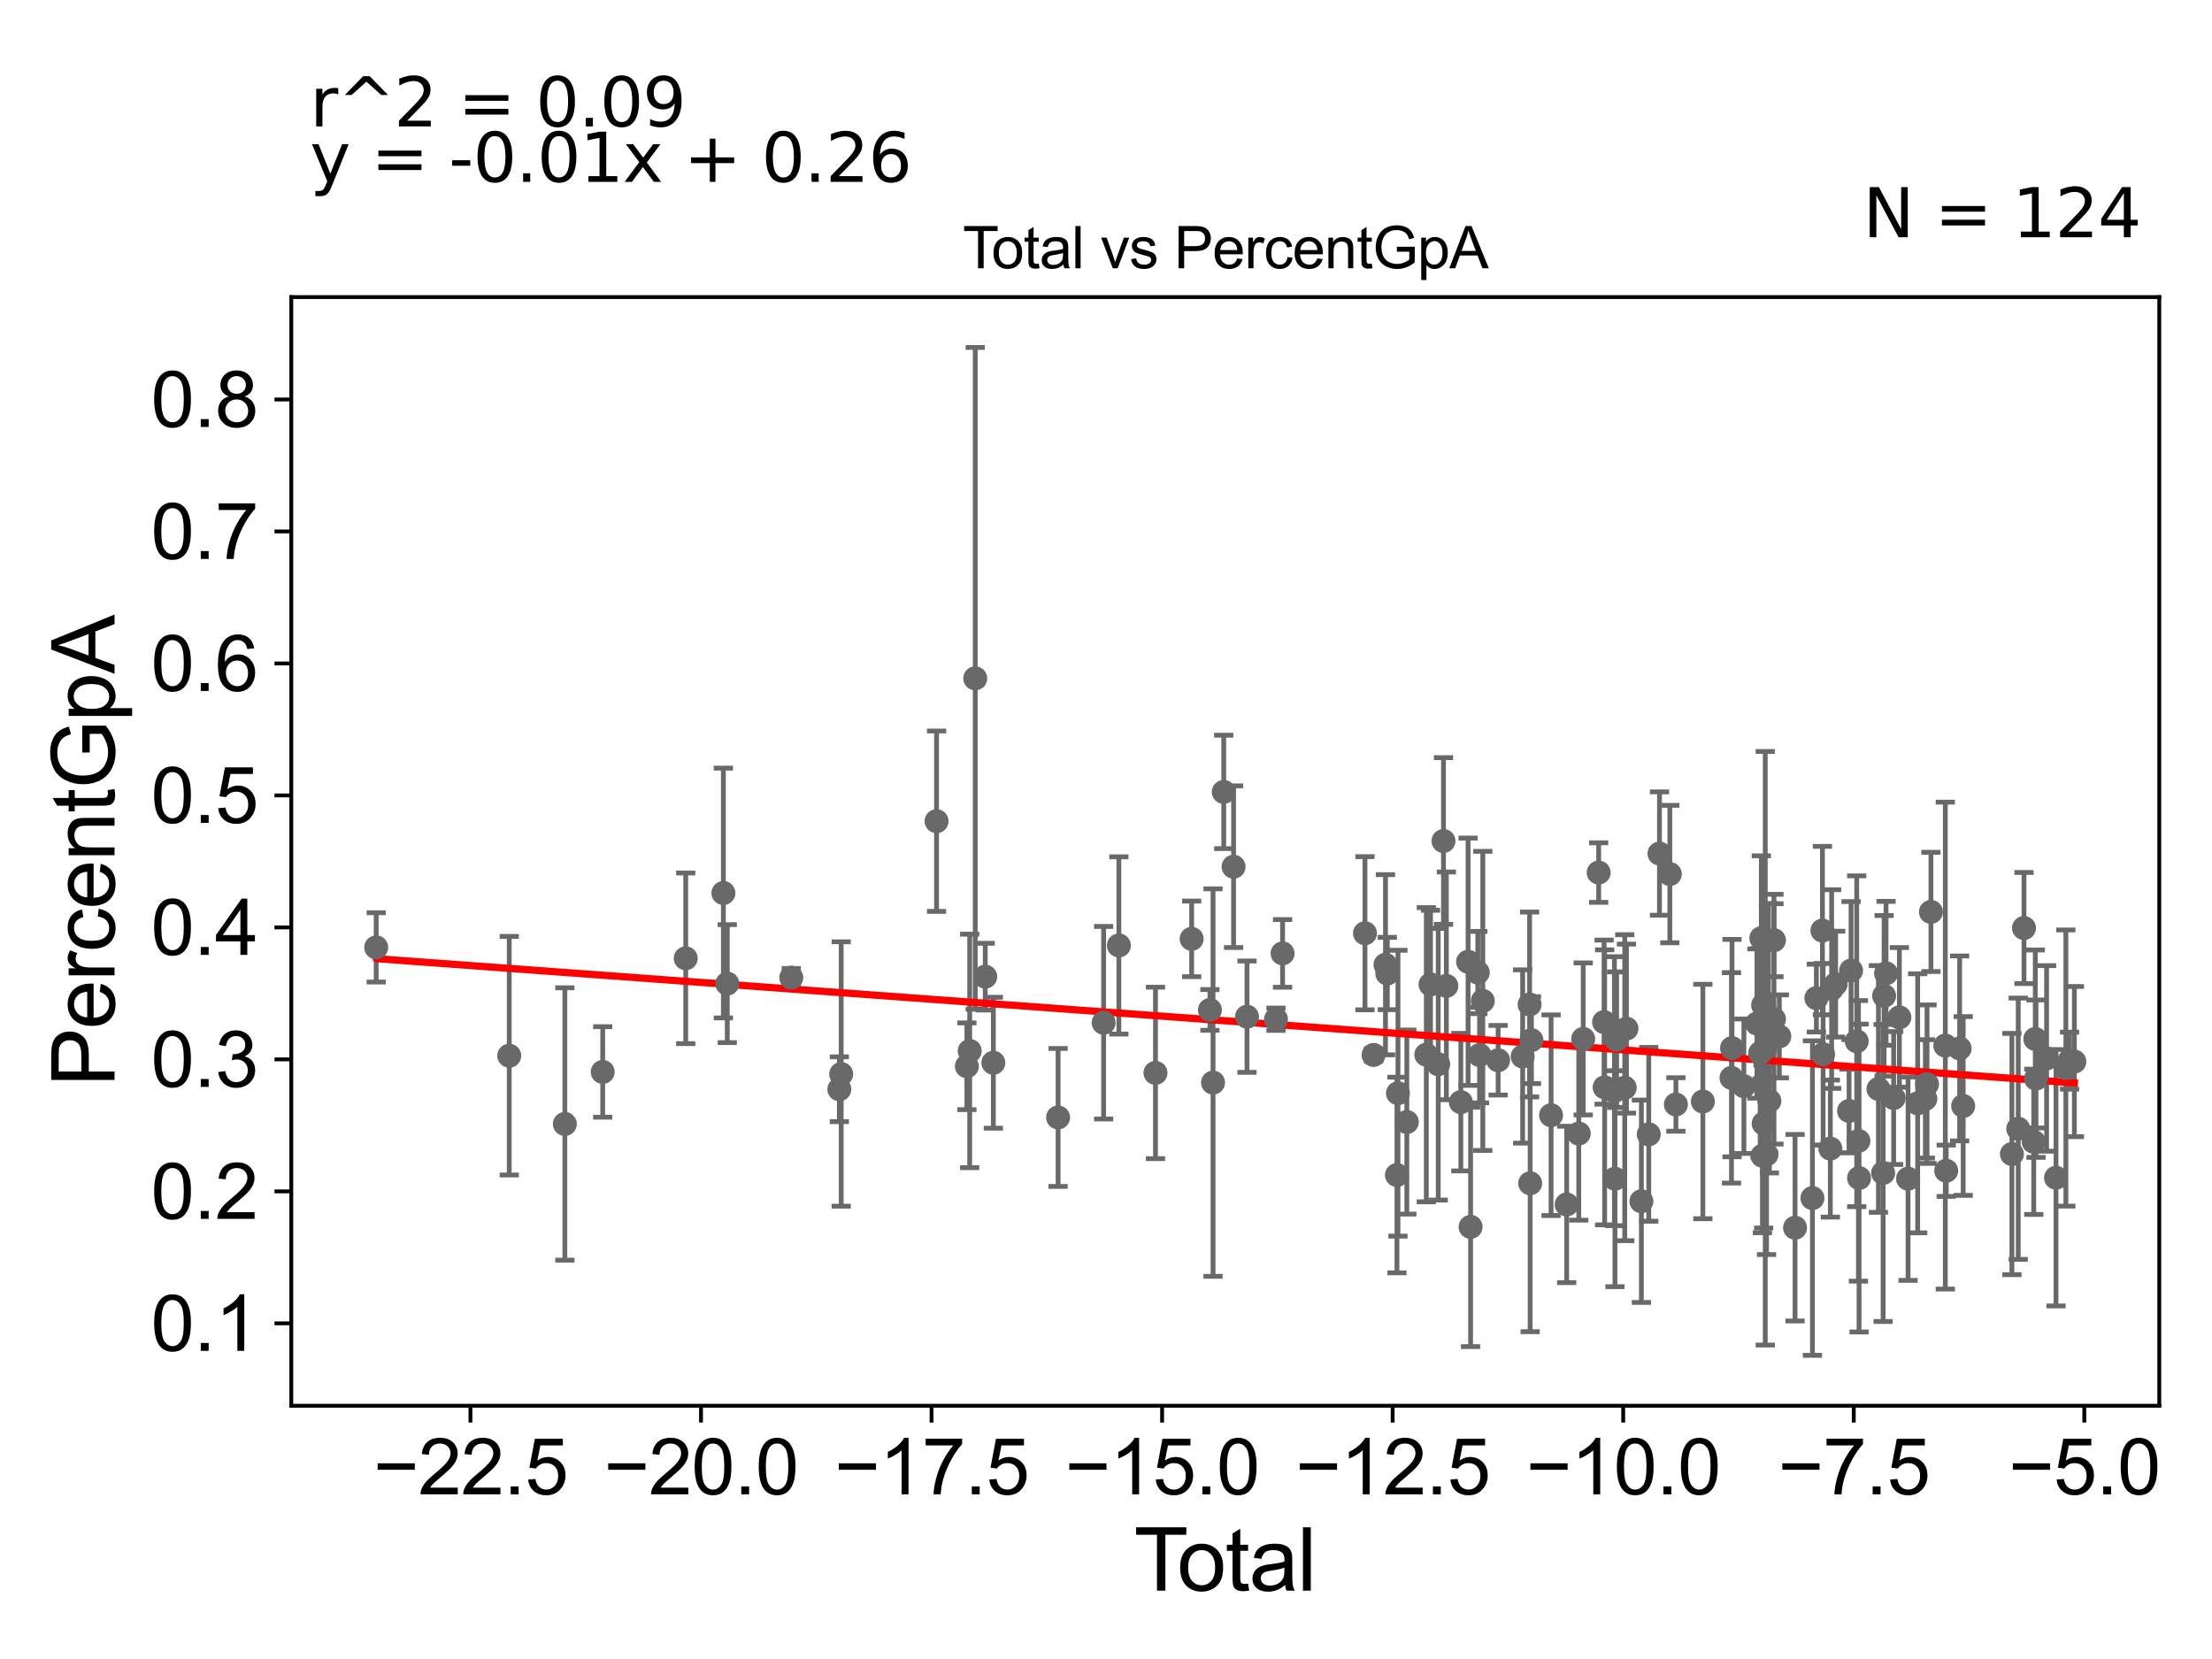 <?xml version="1.0" encoding="utf-8" standalone="no"?>
<!DOCTYPE svg PUBLIC "-//W3C//DTD SVG 1.1//EN"
  "http://www.w3.org/Graphics/SVG/1.1/DTD/svg11.dtd">
<svg xmlns:xlink="http://www.w3.org/1999/xlink" width="460.8pt" height="345.6pt" viewBox="0 0 460.8 345.6" xmlns="http://www.w3.org/2000/svg" version="1.1">
 <defs>
  <style type="text/css">*{stroke-linejoin: round; stroke-linecap: butt}</style>
 </defs>
 <g id="figure_1">
  <g id="patch_1">
   <path d="M 0 345.6 
L 460.8 345.6 
L 460.8 0 
L 0 0 
z
" style="fill: #ffffff"/>
  </g>
  <g id="axes_1">
   <g id="patch_2">
    <path d="M 60.68 292.84 
L 449.816 292.84 
L 449.816 61.886 
L 60.68 61.886 
z
" style="fill: #ffffff"/>
   </g>
   <g id="PathCollection_1">
    <defs>
     <path id="mf8de7c22a3" d="M 0 1.118 
C 0.297 1.118 0.581 1 0.791 0.791 
C 1 0.581 1.118 0.297 1.118 0 
C 1.118 -0.297 1 -0.581 0.791 -0.791 
C 0.581 -1 0.297 -1.118 0 -1.118 
C -0.297 -1.118 -0.581 -1 -0.791 -0.791 
C -1 -0.581 -1.118 -0.297 -1.118 0 
C -1.118 0.297 -1 0.581 -0.791 0.791 
C -0.581 1 -0.297 1.118 0 1.118 
z
" style="stroke: #696969"/>
    </defs>
    <g clip-path="url(#pb3c9f2f9a4)">
     <use xlink:href="#mf8de7c22a3" x="387.147" y="237.664" style="fill: #696969; stroke: #696969"/>
     <use xlink:href="#mf8de7c22a3" x="370.664" y="215.894" style="fill: #696969; stroke: #696969"/>
     <use xlink:href="#mf8de7c22a3" x="369.55" y="212.316" style="fill: #696969; stroke: #696969"/>
     <use xlink:href="#mf8de7c22a3" x="423.989" y="216.435" style="fill: #696969; stroke: #696969"/>
     <use xlink:href="#mf8de7c22a3" x="369.549" y="195.864" style="fill: #696969; stroke: #696969"/>
     <use xlink:href="#mf8de7c22a3" x="368.594" y="229.339" style="fill: #696969; stroke: #696969"/>
     <use xlink:href="#mf8de7c22a3" x="394.485" y="228.744" style="fill: #696969; stroke: #696969"/>
     <use xlink:href="#mf8de7c22a3" x="368.402" y="214.166" style="fill: #696969; stroke: #696969"/>
     <use xlink:href="#mf8de7c22a3" x="395.676" y="211.945" style="fill: #696969; stroke: #696969"/>
     <use xlink:href="#mf8de7c22a3" x="368" y="240.481" style="fill: #696969; stroke: #696969"/>
     <use xlink:href="#mf8de7c22a3" x="367.736" y="218.368" style="fill: #696969; stroke: #696969"/>
     <use xlink:href="#mf8de7c22a3" x="367.405" y="234.043" style="fill: #696969; stroke: #696969"/>
     <use xlink:href="#mf8de7c22a3" x="424.135" y="224.708" style="fill: #696969; stroke: #696969"/>
     <use xlink:href="#mf8de7c22a3" x="367.283" y="209.381" style="fill: #696969; stroke: #696969"/>
     <use xlink:href="#mf8de7c22a3" x="399.487" y="229.843" style="fill: #696969; stroke: #696969"/>
     <use xlink:href="#mf8de7c22a3" x="367.146" y="240.768" style="fill: #696969; stroke: #696969"/>
     <use xlink:href="#mf8de7c22a3" x="366.917" y="195.428" style="fill: #696969; stroke: #696969"/>
     <use xlink:href="#mf8de7c22a3" x="366.677" y="219.353" style="fill: #696969; stroke: #696969"/>
     <use xlink:href="#mf8de7c22a3" x="426.343" y="220.485" style="fill: #696969; stroke: #696969"/>
     <use xlink:href="#mf8de7c22a3" x="428.304" y="245.343" style="fill: #696969; stroke: #696969"/>
     <use xlink:href="#mf8de7c22a3" x="365.998" y="213.228" style="fill: #696969; stroke: #696969"/>
     <use xlink:href="#mf8de7c22a3" x="430.357" y="222.494" style="fill: #696969; stroke: #696969"/>
     <use xlink:href="#mf8de7c22a3" x="363.283" y="226.279" style="fill: #696969; stroke: #696969"/>
     <use xlink:href="#mf8de7c22a3" x="401.088" y="228.914" style="fill: #696969; stroke: #696969"/>
     <use xlink:href="#mf8de7c22a3" x="423.667" y="237.859" style="fill: #696969; stroke: #696969"/>
     <use xlink:href="#mf8de7c22a3" x="420.435" y="235.137" style="fill: #696969; stroke: #696969"/>
     <use xlink:href="#mf8de7c22a3" x="387.276" y="245.408" style="fill: #696969; stroke: #696969"/>
     <use xlink:href="#mf8de7c22a3" x="401.436" y="225.854" style="fill: #696969; stroke: #696969"/>
     <use xlink:href="#mf8de7c22a3" x="386.787" y="216.913" style="fill: #696969; stroke: #696969"/>
     <use xlink:href="#mf8de7c22a3" x="402.25" y="189.967" style="fill: #696969; stroke: #696969"/>
     <use xlink:href="#mf8de7c22a3" x="405.243" y="217.818" style="fill: #696969; stroke: #696969"/>
     <use xlink:href="#mf8de7c22a3" x="385.611" y="202.195" style="fill: #696969; stroke: #696969"/>
     <use xlink:href="#mf8de7c22a3" x="405.432" y="243.888" style="fill: #696969; stroke: #696969"/>
     <use xlink:href="#mf8de7c22a3" x="385.197" y="231.434" style="fill: #696969; stroke: #696969"/>
     <use xlink:href="#mf8de7c22a3" x="408.23" y="218.408" style="fill: #696969; stroke: #696969"/>
     <use xlink:href="#mf8de7c22a3" x="382.4" y="205.013" style="fill: #696969; stroke: #696969"/>
     <use xlink:href="#mf8de7c22a3" x="408.968" y="230.397" style="fill: #696969; stroke: #696969"/>
     <use xlink:href="#mf8de7c22a3" x="360.814" y="218.341" style="fill: #696969; stroke: #696969"/>
     <use xlink:href="#mf8de7c22a3" x="381.563" y="206.042" style="fill: #696969; stroke: #696969"/>
     <use xlink:href="#mf8de7c22a3" x="381.295" y="239.272" style="fill: #696969; stroke: #696969"/>
     <use xlink:href="#mf8de7c22a3" x="392.288" y="244.349" style="fill: #696969; stroke: #696969"/>
     <use xlink:href="#mf8de7c22a3" x="379.786" y="219.621" style="fill: #696969; stroke: #696969"/>
     <use xlink:href="#mf8de7c22a3" x="379.646" y="193.857" style="fill: #696969; stroke: #696969"/>
     <use xlink:href="#mf8de7c22a3" x="397.483" y="245.536" style="fill: #696969; stroke: #696969"/>
     <use xlink:href="#mf8de7c22a3" x="378.386" y="207.921" style="fill: #696969; stroke: #696969"/>
     <use xlink:href="#mf8de7c22a3" x="377.563" y="249.581" style="fill: #696969; stroke: #696969"/>
     <use xlink:href="#mf8de7c22a3" x="373.944" y="255.756" style="fill: #696969; stroke: #696969"/>
     <use xlink:href="#mf8de7c22a3" x="419.118" y="240.402" style="fill: #696969; stroke: #696969"/>
     <use xlink:href="#mf8de7c22a3" x="392.491" y="207.447" style="fill: #696969; stroke: #696969"/>
     <use xlink:href="#mf8de7c22a3" x="392.898" y="202.763" style="fill: #696969; stroke: #696969"/>
     <use xlink:href="#mf8de7c22a3" x="421.635" y="193.325" style="fill: #696969; stroke: #696969"/>
     <use xlink:href="#mf8de7c22a3" x="391.313" y="226.851" style="fill: #696969; stroke: #696969"/>
     <use xlink:href="#mf8de7c22a3" x="328.884" y="236.139" style="fill: #696969; stroke: #696969"/>
     <use xlink:href="#mf8de7c22a3" x="354.739" y="229.463" style="fill: #696969; stroke: #696969"/>
     <use xlink:href="#mf8de7c22a3" x="240.709" y="223.506" style="fill: #696969; stroke: #696969"/>
     <use xlink:href="#mf8de7c22a3" x="248.243" y="195.583" style="fill: #696969; stroke: #696969"/>
     <use xlink:href="#mf8de7c22a3" x="252.049" y="210.388" style="fill: #696969; stroke: #696969"/>
     <use xlink:href="#mf8de7c22a3" x="252.697" y="225.524" style="fill: #696969; stroke: #696969"/>
     <use xlink:href="#mf8de7c22a3" x="254.929" y="164.971" style="fill: #696969; stroke: #696969"/>
     <use xlink:href="#mf8de7c22a3" x="256.977" y="180.548" style="fill: #696969; stroke: #696969"/>
     <use xlink:href="#mf8de7c22a3" x="233.082" y="196.956" style="fill: #696969; stroke: #696969"/>
     <use xlink:href="#mf8de7c22a3" x="259.776" y="211.793" style="fill: #696969; stroke: #696969"/>
     <use xlink:href="#mf8de7c22a3" x="267.184" y="198.61" style="fill: #696969; stroke: #696969"/>
     <use xlink:href="#mf8de7c22a3" x="284.349" y="194.411" style="fill: #696969; stroke: #696969"/>
     <use xlink:href="#mf8de7c22a3" x="286.134" y="219.763" style="fill: #696969; stroke: #696969"/>
     <use xlink:href="#mf8de7c22a3" x="78.368" y="197.357" style="fill: #696969; stroke: #696969"/>
     <use xlink:href="#mf8de7c22a3" x="288.622" y="200.973" style="fill: #696969; stroke: #696969"/>
     <use xlink:href="#mf8de7c22a3" x="289.006" y="202.801" style="fill: #696969; stroke: #696969"/>
     <use xlink:href="#mf8de7c22a3" x="265.808" y="212.328" style="fill: #696969; stroke: #696969"/>
     <use xlink:href="#mf8de7c22a3" x="291.009" y="244.778" style="fill: #696969; stroke: #696969"/>
     <use xlink:href="#mf8de7c22a3" x="229.906" y="213.053" style="fill: #696969; stroke: #696969"/>
     <use xlink:href="#mf8de7c22a3" x="106.086" y="219.922" style="fill: #696969; stroke: #696969"/>
     <use xlink:href="#mf8de7c22a3" x="142.851" y="199.632" style="fill: #696969; stroke: #696969"/>
     <use xlink:href="#mf8de7c22a3" x="150.694" y="186.031" style="fill: #696969; stroke: #696969"/>
     <use xlink:href="#mf8de7c22a3" x="151.505" y="204.907" style="fill: #696969; stroke: #696969"/>
     <use xlink:href="#mf8de7c22a3" x="125.555" y="223.304" style="fill: #696969; stroke: #696969"/>
     <use xlink:href="#mf8de7c22a3" x="164.84" y="203.657" style="fill: #696969; stroke: #696969"/>
     <use xlink:href="#mf8de7c22a3" x="174.849" y="226.909" style="fill: #696969; stroke: #696969"/>
     <use xlink:href="#mf8de7c22a3" x="220.42" y="232.783" style="fill: #696969; stroke: #696969"/>
     <use xlink:href="#mf8de7c22a3" x="175.237" y="223.736" style="fill: #696969; stroke: #696969"/>
     <use xlink:href="#mf8de7c22a3" x="195.103" y="171.07" style="fill: #696969; stroke: #696969"/>
     <use xlink:href="#mf8de7c22a3" x="201.42" y="222.125" style="fill: #696969; stroke: #696969"/>
     <use xlink:href="#mf8de7c22a3" x="202.006" y="218.926" style="fill: #696969; stroke: #696969"/>
     <use xlink:href="#mf8de7c22a3" x="203.162" y="141.314" style="fill: #696969; stroke: #696969"/>
     <use xlink:href="#mf8de7c22a3" x="205.243" y="203.46" style="fill: #696969; stroke: #696969"/>
     <use xlink:href="#mf8de7c22a3" x="206.932" y="221.389" style="fill: #696969; stroke: #696969"/>
     <use xlink:href="#mf8de7c22a3" x="117.67" y="234.142" style="fill: #696969; stroke: #696969"/>
     <use xlink:href="#mf8de7c22a3" x="360.702" y="224.537" style="fill: #696969; stroke: #696969"/>
     <use xlink:href="#mf8de7c22a3" x="291.221" y="227.734" style="fill: #696969; stroke: #696969"/>
     <use xlink:href="#mf8de7c22a3" x="297.128" y="219.712" style="fill: #696969; stroke: #696969"/>
     <use xlink:href="#mf8de7c22a3" x="329.812" y="216.427" style="fill: #696969; stroke: #696969"/>
     <use xlink:href="#mf8de7c22a3" x="333.034" y="181.772" style="fill: #696969; stroke: #696969"/>
     <use xlink:href="#mf8de7c22a3" x="334.166" y="212.922" style="fill: #696969; stroke: #696969"/>
     <use xlink:href="#mf8de7c22a3" x="334.275" y="226.51" style="fill: #696969; stroke: #696969"/>
     <use xlink:href="#mf8de7c22a3" x="336.313" y="227.306" style="fill: #696969; stroke: #696969"/>
     <use xlink:href="#mf8de7c22a3" x="336.427" y="245.547" style="fill: #696969; stroke: #696969"/>
     <use xlink:href="#mf8de7c22a3" x="326.368" y="250.909" style="fill: #696969; stroke: #696969"/>
     <use xlink:href="#mf8de7c22a3" x="336.773" y="216.576" style="fill: #696969; stroke: #696969"/>
     <use xlink:href="#mf8de7c22a3" x="338.819" y="214.278" style="fill: #696969; stroke: #696969"/>
     <use xlink:href="#mf8de7c22a3" x="341.93" y="250.241" style="fill: #696969; stroke: #696969"/>
     <use xlink:href="#mf8de7c22a3" x="343.466" y="236.299" style="fill: #696969; stroke: #696969"/>
     <use xlink:href="#mf8de7c22a3" x="345.701" y="177.81" style="fill: #696969; stroke: #696969"/>
     <use xlink:href="#mf8de7c22a3" x="347.858" y="182.079" style="fill: #696969; stroke: #696969"/>
     <use xlink:href="#mf8de7c22a3" x="349.12" y="230.081" style="fill: #696969; stroke: #696969"/>
     <use xlink:href="#mf8de7c22a3" x="338.464" y="226.587" style="fill: #696969; stroke: #696969"/>
     <use xlink:href="#mf8de7c22a3" x="293.067" y="233.741" style="fill: #696969; stroke: #696969"/>
     <use xlink:href="#mf8de7c22a3" x="323.117" y="232.32" style="fill: #696969; stroke: #696969"/>
     <use xlink:href="#mf8de7c22a3" x="318.76" y="246.502" style="fill: #696969; stroke: #696969"/>
     <use xlink:href="#mf8de7c22a3" x="298.004" y="205.074" style="fill: #696969; stroke: #696969"/>
     <use xlink:href="#mf8de7c22a3" x="299.61" y="221.7" style="fill: #696969; stroke: #696969"/>
     <use xlink:href="#mf8de7c22a3" x="300.703" y="175.196" style="fill: #696969; stroke: #696969"/>
     <use xlink:href="#mf8de7c22a3" x="301.303" y="205.376" style="fill: #696969; stroke: #696969"/>
     <use xlink:href="#mf8de7c22a3" x="304.319" y="229.597" style="fill: #696969; stroke: #696969"/>
     <use xlink:href="#mf8de7c22a3" x="305.829" y="200.345" style="fill: #696969; stroke: #696969"/>
     <use xlink:href="#mf8de7c22a3" x="319.027" y="216.675" style="fill: #696969; stroke: #696969"/>
     <use xlink:href="#mf8de7c22a3" x="306.352" y="255.581" style="fill: #696969; stroke: #696969"/>
     <use xlink:href="#mf8de7c22a3" x="308.223" y="219.792" style="fill: #696969; stroke: #696969"/>
     <use xlink:href="#mf8de7c22a3" x="431.128" y="220.952" style="fill: #696969; stroke: #696969"/>
     <use xlink:href="#mf8de7c22a3" x="308.895" y="208.501" style="fill: #696969; stroke: #696969"/>
     <use xlink:href="#mf8de7c22a3" x="312.086" y="220.869" style="fill: #696969; stroke: #696969"/>
     <use xlink:href="#mf8de7c22a3" x="317.196" y="220.085" style="fill: #696969; stroke: #696969"/>
     <use xlink:href="#mf8de7c22a3" x="318.643" y="209.255" style="fill: #696969; stroke: #696969"/>
     <use xlink:href="#mf8de7c22a3" x="307.852" y="202.599" style="fill: #696969; stroke: #696969"/>
     <use xlink:href="#mf8de7c22a3" x="432.128" y="221.148" style="fill: #696969; stroke: #696969"/>
    </g>
   </g>
   <g id="matplotlib.axis_1">
    <g id="xtick_1">
     <g id="line2d_1">
      <defs>
       <path id="m1d4b0b8895" d="M 0 0 
L 0 3.5 
" style="stroke: #000000; stroke-width: 0.8"/>
      </defs>
      <g>
       <use xlink:href="#m1d4b0b8895" x="98.004" y="292.84" style="stroke: #000000; stroke-width: 0.8"/>
      </g>
     </g>
     <g id="text_1">
      <!-- −22.5 -->
      <g transform="translate(77.763 311.293)scale(0.16 -0.16)">
       <defs>
        <path id="ArialMT-2212" d="M 3381 1997 
L 356 1997 
L 356 2522 
L 3381 2522 
L 3381 1997 
z
" transform="scale(0.016)"/>
        <path id="ArialMT-32" d="M 3222 541 
L 3222 0 
L 194 0 
Q 188 203 259 391 
Q 375 700 629 1000 
Q 884 1300 1366 1694 
Q 2113 2306 2375 2664 
Q 2638 3022 2638 3341 
Q 2638 3675 2398 3904 
Q 2159 4134 1775 4134 
Q 1369 4134 1125 3890 
Q 881 3647 878 3216 
L 300 3275 
Q 359 3922 746 4261 
Q 1134 4600 1788 4600 
Q 2447 4600 2831 4234 
Q 3216 3869 3216 3328 
Q 3216 3053 3103 2787 
Q 2991 2522 2730 2228 
Q 2469 1934 1863 1422 
Q 1356 997 1212 845 
Q 1069 694 975 541 
L 3222 541 
z
" transform="scale(0.016)"/>
        <path id="ArialMT-2e" d="M 581 0 
L 581 641 
L 1222 641 
L 1222 0 
L 581 0 
z
" transform="scale(0.016)"/>
        <path id="ArialMT-35" d="M 266 1200 
L 856 1250 
Q 922 819 1161 601 
Q 1400 384 1738 384 
Q 2144 384 2425 690 
Q 2706 997 2706 1503 
Q 2706 1984 2436 2262 
Q 2166 2541 1728 2541 
Q 1456 2541 1237 2417 
Q 1019 2294 894 2097 
L 366 2166 
L 809 4519 
L 3088 4519 
L 3088 3981 
L 1259 3981 
L 1013 2750 
Q 1425 3038 1878 3038 
Q 2478 3038 2890 2622 
Q 3303 2206 3303 1553 
Q 3303 931 2941 478 
Q 2500 -78 1738 -78 
Q 1113 -78 717 272 
Q 322 622 266 1200 
z
" transform="scale(0.016)"/>
       </defs>
       <use xlink:href="#ArialMT-2212"/>
       <use xlink:href="#ArialMT-32" x="58.398"/>
       <use xlink:href="#ArialMT-32" x="114.014"/>
       <use xlink:href="#ArialMT-2e" x="169.629"/>
       <use xlink:href="#ArialMT-35" x="197.412"/>
      </g>
     </g>
    </g>
    <g id="xtick_2">
     <g id="line2d_2">
      <g>
       <use xlink:href="#m1d4b0b8895" x="146.032" y="292.84" style="stroke: #000000; stroke-width: 0.8"/>
      </g>
     </g>
     <g id="text_2">
      <!-- −20.0 -->
      <g transform="translate(125.791 311.293)scale(0.16 -0.16)">
       <defs>
        <path id="ArialMT-30" d="M 266 2259 
Q 266 3072 433 3567 
Q 600 4063 929 4331 
Q 1259 4600 1759 4600 
Q 2128 4600 2406 4451 
Q 2684 4303 2865 4023 
Q 3047 3744 3150 3342 
Q 3253 2941 3253 2259 
Q 3253 1453 3087 958 
Q 2922 463 2592 192 
Q 2263 -78 1759 -78 
Q 1097 -78 719 397 
Q 266 969 266 2259 
z
M 844 2259 
Q 844 1131 1108 757 
Q 1372 384 1759 384 
Q 2147 384 2411 759 
Q 2675 1134 2675 2259 
Q 2675 3391 2411 3762 
Q 2147 4134 1753 4134 
Q 1366 4134 1134 3806 
Q 844 3388 844 2259 
z
" transform="scale(0.016)"/>
       </defs>
       <use xlink:href="#ArialMT-2212"/>
       <use xlink:href="#ArialMT-32" x="58.398"/>
       <use xlink:href="#ArialMT-30" x="114.014"/>
       <use xlink:href="#ArialMT-2e" x="169.629"/>
       <use xlink:href="#ArialMT-30" x="197.412"/>
      </g>
     </g>
    </g>
    <g id="xtick_3">
     <g id="line2d_3">
      <g>
       <use xlink:href="#m1d4b0b8895" x="194.06" y="292.84" style="stroke: #000000; stroke-width: 0.8"/>
      </g>
     </g>
     <g id="text_3">
      <!-- −17.5 -->
      <g transform="translate(173.819 311.293)scale(0.16 -0.16)">
       <defs>
        <path id="ArialMT-31" d="M 2384 0 
L 1822 0 
L 1822 3584 
Q 1619 3391 1289 3197 
Q 959 3003 697 2906 
L 697 3450 
Q 1169 3672 1522 3987 
Q 1875 4303 2022 4600 
L 2384 4600 
L 2384 0 
z
" transform="scale(0.016)"/>
        <path id="ArialMT-37" d="M 303 3981 
L 303 4522 
L 3269 4522 
L 3269 4084 
Q 2831 3619 2401 2847 
Q 1972 2075 1738 1259 
Q 1569 684 1522 0 
L 944 0 
Q 953 541 1156 1306 
Q 1359 2072 1739 2783 
Q 2119 3494 2547 3981 
L 303 3981 
z
" transform="scale(0.016)"/>
       </defs>
       <use xlink:href="#ArialMT-2212"/>
       <use xlink:href="#ArialMT-31" x="58.398"/>
       <use xlink:href="#ArialMT-37" x="114.014"/>
       <use xlink:href="#ArialMT-2e" x="169.629"/>
       <use xlink:href="#ArialMT-35" x="197.412"/>
      </g>
     </g>
    </g>
    <g id="xtick_4">
     <g id="line2d_4">
      <g>
       <use xlink:href="#m1d4b0b8895" x="242.088" y="292.84" style="stroke: #000000; stroke-width: 0.8"/>
      </g>
     </g>
     <g id="text_4">
      <!-- −15.0 -->
      <g transform="translate(221.847 311.293)scale(0.16 -0.16)">
       <use xlink:href="#ArialMT-2212"/>
       <use xlink:href="#ArialMT-31" x="58.398"/>
       <use xlink:href="#ArialMT-35" x="114.014"/>
       <use xlink:href="#ArialMT-2e" x="169.629"/>
       <use xlink:href="#ArialMT-30" x="197.412"/>
      </g>
     </g>
    </g>
    <g id="xtick_5">
     <g id="line2d_5">
      <g>
       <use xlink:href="#m1d4b0b8895" x="290.116" y="292.84" style="stroke: #000000; stroke-width: 0.8"/>
      </g>
     </g>
     <g id="text_5">
      <!-- −12.5 -->
      <g transform="translate(269.875 311.293)scale(0.16 -0.16)">
       <use xlink:href="#ArialMT-2212"/>
       <use xlink:href="#ArialMT-31" x="58.398"/>
       <use xlink:href="#ArialMT-32" x="114.014"/>
       <use xlink:href="#ArialMT-2e" x="169.629"/>
       <use xlink:href="#ArialMT-35" x="197.412"/>
      </g>
     </g>
    </g>
    <g id="xtick_6">
     <g id="line2d_6">
      <g>
       <use xlink:href="#m1d4b0b8895" x="338.144" y="292.84" style="stroke: #000000; stroke-width: 0.8"/>
      </g>
     </g>
     <g id="text_6">
      <!-- −10.0 -->
      <g transform="translate(317.903 311.293)scale(0.16 -0.16)">
       <use xlink:href="#ArialMT-2212"/>
       <use xlink:href="#ArialMT-31" x="58.398"/>
       <use xlink:href="#ArialMT-30" x="114.014"/>
       <use xlink:href="#ArialMT-2e" x="169.629"/>
       <use xlink:href="#ArialMT-30" x="197.412"/>
      </g>
     </g>
    </g>
    <g id="xtick_7">
     <g id="line2d_7">
      <g>
       <use xlink:href="#m1d4b0b8895" x="386.172" y="292.84" style="stroke: #000000; stroke-width: 0.8"/>
      </g>
     </g>
     <g id="text_7">
      <!-- −7.5 -->
      <g transform="translate(370.38 311.293)scale(0.16 -0.16)">
       <use xlink:href="#ArialMT-2212"/>
       <use xlink:href="#ArialMT-37" x="58.398"/>
       <use xlink:href="#ArialMT-2e" x="114.014"/>
       <use xlink:href="#ArialMT-35" x="141.797"/>
      </g>
     </g>
    </g>
    <g id="xtick_8">
     <g id="line2d_8">
      <g>
       <use xlink:href="#m1d4b0b8895" x="434.2" y="292.84" style="stroke: #000000; stroke-width: 0.8"/>
      </g>
     </g>
     <g id="text_8">
      <!-- −5.0 -->
      <g transform="translate(418.408 311.293)scale(0.16 -0.16)">
       <use xlink:href="#ArialMT-2212"/>
       <use xlink:href="#ArialMT-35" x="58.398"/>
       <use xlink:href="#ArialMT-2e" x="114.014"/>
       <use xlink:href="#ArialMT-30" x="141.797"/>
      </g>
     </g>
    </g>
    <g id="text_9">
     <!-- Total -->
     <g transform="translate(236.243 331.357)scale(0.18 -0.18)">
      <defs>
       <path id="ArialMT-54" d="M 1659 0 
L 1659 4041 
L 150 4041 
L 150 4581 
L 3781 4581 
L 3781 4041 
L 2266 4041 
L 2266 0 
L 1659 0 
z
" transform="scale(0.016)"/>
       <path id="ArialMT-6f" d="M 213 1659 
Q 213 2581 725 3025 
Q 1153 3394 1769 3394 
Q 2453 3394 2887 2945 
Q 3322 2497 3322 1706 
Q 3322 1066 3130 698 
Q 2938 331 2570 128 
Q 2203 -75 1769 -75 
Q 1072 -75 642 372 
Q 213 819 213 1659 
z
M 791 1659 
Q 791 1022 1069 705 
Q 1347 388 1769 388 
Q 2188 388 2466 706 
Q 2744 1025 2744 1678 
Q 2744 2294 2464 2611 
Q 2184 2928 1769 2928 
Q 1347 2928 1069 2612 
Q 791 2297 791 1659 
z
" transform="scale(0.016)"/>
       <path id="ArialMT-74" d="M 1650 503 
L 1731 6 
Q 1494 -44 1306 -44 
Q 1000 -44 831 53 
Q 663 150 594 308 
Q 525 466 525 972 
L 525 2881 
L 113 2881 
L 113 3319 
L 525 3319 
L 525 4141 
L 1084 4478 
L 1084 3319 
L 1650 3319 
L 1650 2881 
L 1084 2881 
L 1084 941 
Q 1084 700 1114 631 
Q 1144 563 1211 522 
Q 1278 481 1403 481 
Q 1497 481 1650 503 
z
" transform="scale(0.016)"/>
       <path id="ArialMT-61" d="M 2588 409 
Q 2275 144 1986 34 
Q 1697 -75 1366 -75 
Q 819 -75 525 192 
Q 231 459 231 875 
Q 231 1119 342 1320 
Q 453 1522 633 1644 
Q 813 1766 1038 1828 
Q 1203 1872 1538 1913 
Q 2219 1994 2541 2106 
Q 2544 2222 2544 2253 
Q 2544 2597 2384 2738 
Q 2169 2928 1744 2928 
Q 1347 2928 1158 2789 
Q 969 2650 878 2297 
L 328 2372 
Q 403 2725 575 2942 
Q 747 3159 1072 3276 
Q 1397 3394 1825 3394 
Q 2250 3394 2515 3294 
Q 2781 3194 2906 3042 
Q 3031 2891 3081 2659 
Q 3109 2516 3109 2141 
L 3109 1391 
Q 3109 606 3145 398 
Q 3181 191 3288 0 
L 2700 0 
Q 2613 175 2588 409 
z
M 2541 1666 
Q 2234 1541 1622 1453 
Q 1275 1403 1131 1340 
Q 988 1278 909 1158 
Q 831 1038 831 891 
Q 831 666 1001 516 
Q 1172 366 1500 366 
Q 1825 366 2078 508 
Q 2331 650 2450 897 
Q 2541 1088 2541 1459 
L 2541 1666 
z
" transform="scale(0.016)"/>
       <path id="ArialMT-6c" d="M 409 0 
L 409 4581 
L 972 4581 
L 972 0 
L 409 0 
z
" transform="scale(0.016)"/>
      </defs>
      <use xlink:href="#ArialMT-54"/>
      <use xlink:href="#ArialMT-6f" x="49.959"/>
      <use xlink:href="#ArialMT-74" x="105.574"/>
      <use xlink:href="#ArialMT-61" x="133.357"/>
      <use xlink:href="#ArialMT-6c" x="188.973"/>
     </g>
    </g>
   </g>
   <g id="matplotlib.axis_2">
    <g id="ytick_1">
     <g id="line2d_9">
      <defs>
       <path id="m9a4ca24580" d="M 0 0 
L -3.5 0 
" style="stroke: #000000; stroke-width: 0.8"/>
      </defs>
      <g>
       <use xlink:href="#m9a4ca24580" x="60.68" y="275.677" style="stroke: #000000; stroke-width: 0.8"/>
      </g>
     </g>
     <g id="text_10">
      <!-- 0.1 -->
      <g transform="translate(31.44 281.404)scale(0.16 -0.16)">
       <use xlink:href="#ArialMT-30"/>
       <use xlink:href="#ArialMT-2e" x="55.615"/>
       <use xlink:href="#ArialMT-31" x="83.398"/>
      </g>
     </g>
    </g>
    <g id="ytick_2">
     <g id="line2d_10">
      <g>
       <use xlink:href="#m9a4ca24580" x="60.68" y="248.183" style="stroke: #000000; stroke-width: 0.8"/>
      </g>
     </g>
     <g id="text_11">
      <!-- 0.2 -->
      <g transform="translate(31.44 253.909)scale(0.16 -0.16)">
       <use xlink:href="#ArialMT-30"/>
       <use xlink:href="#ArialMT-2e" x="55.615"/>
       <use xlink:href="#ArialMT-32" x="83.398"/>
      </g>
     </g>
    </g>
    <g id="ytick_3">
     <g id="line2d_11">
      <g>
       <use xlink:href="#m9a4ca24580" x="60.68" y="220.689" style="stroke: #000000; stroke-width: 0.8"/>
      </g>
     </g>
     <g id="text_12">
      <!-- 0.3 -->
      <g transform="translate(31.44 226.415)scale(0.16 -0.16)">
       <defs>
        <path id="ArialMT-33" d="M 269 1209 
L 831 1284 
Q 928 806 1161 595 
Q 1394 384 1728 384 
Q 2125 384 2398 659 
Q 2672 934 2672 1341 
Q 2672 1728 2419 1979 
Q 2166 2231 1775 2231 
Q 1616 2231 1378 2169 
L 1441 2663 
Q 1497 2656 1531 2656 
Q 1891 2656 2178 2843 
Q 2466 3031 2466 3422 
Q 2466 3731 2256 3934 
Q 2047 4138 1716 4138 
Q 1388 4138 1169 3931 
Q 950 3725 888 3313 
L 325 3413 
Q 428 3978 793 4289 
Q 1159 4600 1703 4600 
Q 2078 4600 2393 4439 
Q 2709 4278 2876 4000 
Q 3044 3722 3044 3409 
Q 3044 3113 2884 2869 
Q 2725 2625 2413 2481 
Q 2819 2388 3044 2092 
Q 3269 1797 3269 1353 
Q 3269 753 2831 336 
Q 2394 -81 1725 -81 
Q 1122 -81 723 278 
Q 325 638 269 1209 
z
" transform="scale(0.016)"/>
       </defs>
       <use xlink:href="#ArialMT-30"/>
       <use xlink:href="#ArialMT-2e" x="55.615"/>
       <use xlink:href="#ArialMT-33" x="83.398"/>
      </g>
     </g>
    </g>
    <g id="ytick_4">
     <g id="line2d_12">
      <g>
       <use xlink:href="#m9a4ca24580" x="60.68" y="193.195" style="stroke: #000000; stroke-width: 0.8"/>
      </g>
     </g>
     <g id="text_13">
      <!-- 0.4 -->
      <g transform="translate(31.44 198.921)scale(0.16 -0.16)">
       <defs>
        <path id="ArialMT-34" d="M 2069 0 
L 2069 1097 
L 81 1097 
L 81 1613 
L 2172 4581 
L 2631 4581 
L 2631 1613 
L 3250 1613 
L 3250 1097 
L 2631 1097 
L 2631 0 
L 2069 0 
z
M 2069 1613 
L 2069 3678 
L 634 1613 
L 2069 1613 
z
" transform="scale(0.016)"/>
       </defs>
       <use xlink:href="#ArialMT-30"/>
       <use xlink:href="#ArialMT-2e" x="55.615"/>
       <use xlink:href="#ArialMT-34" x="83.398"/>
      </g>
     </g>
    </g>
    <g id="ytick_5">
     <g id="line2d_13">
      <g>
       <use xlink:href="#m9a4ca24580" x="60.68" y="165.701" style="stroke: #000000; stroke-width: 0.8"/>
      </g>
     </g>
     <g id="text_14">
      <!-- 0.5 -->
      <g transform="translate(31.44 171.427)scale(0.16 -0.16)">
       <use xlink:href="#ArialMT-30"/>
       <use xlink:href="#ArialMT-2e" x="55.615"/>
       <use xlink:href="#ArialMT-35" x="83.398"/>
      </g>
     </g>
    </g>
    <g id="ytick_6">
     <g id="line2d_14">
      <g>
       <use xlink:href="#m9a4ca24580" x="60.68" y="138.207" style="stroke: #000000; stroke-width: 0.8"/>
      </g>
     </g>
     <g id="text_15">
      <!-- 0.6 -->
      <g transform="translate(31.44 143.933)scale(0.16 -0.16)">
       <defs>
        <path id="ArialMT-36" d="M 3184 3459 
L 2625 3416 
Q 2550 3747 2413 3897 
Q 2184 4138 1850 4138 
Q 1581 4138 1378 3988 
Q 1113 3794 959 3422 
Q 806 3050 800 2363 
Q 1003 2672 1297 2822 
Q 1591 2972 1913 2972 
Q 2475 2972 2870 2558 
Q 3266 2144 3266 1488 
Q 3266 1056 3080 686 
Q 2894 316 2569 119 
Q 2244 -78 1831 -78 
Q 1128 -78 684 439 
Q 241 956 241 2144 
Q 241 3472 731 4075 
Q 1159 4600 1884 4600 
Q 2425 4600 2770 4297 
Q 3116 3994 3184 3459 
z
M 888 1484 
Q 888 1194 1011 928 
Q 1134 663 1356 523 
Q 1578 384 1822 384 
Q 2178 384 2434 671 
Q 2691 959 2691 1453 
Q 2691 1928 2437 2201 
Q 2184 2475 1800 2475 
Q 1419 2475 1153 2201 
Q 888 1928 888 1484 
z
" transform="scale(0.016)"/>
       </defs>
       <use xlink:href="#ArialMT-30"/>
       <use xlink:href="#ArialMT-2e" x="55.615"/>
       <use xlink:href="#ArialMT-36" x="83.398"/>
      </g>
     </g>
    </g>
    <g id="ytick_7">
     <g id="line2d_15">
      <g>
       <use xlink:href="#m9a4ca24580" x="60.68" y="110.713" style="stroke: #000000; stroke-width: 0.8"/>
      </g>
     </g>
     <g id="text_16">
      <!-- 0.7 -->
      <g transform="translate(31.44 116.439)scale(0.16 -0.16)">
       <use xlink:href="#ArialMT-30"/>
       <use xlink:href="#ArialMT-2e" x="55.615"/>
       <use xlink:href="#ArialMT-37" x="83.398"/>
      </g>
     </g>
    </g>
    <g id="ytick_8">
     <g id="line2d_16">
      <g>
       <use xlink:href="#m9a4ca24580" x="60.68" y="83.219" style="stroke: #000000; stroke-width: 0.8"/>
      </g>
     </g>
     <g id="text_17">
      <!-- 0.8 -->
      <g transform="translate(31.44 88.945)scale(0.16 -0.16)">
       <defs>
        <path id="ArialMT-38" d="M 1131 2484 
Q 781 2613 612 2850 
Q 444 3088 444 3419 
Q 444 3919 803 4259 
Q 1163 4600 1759 4600 
Q 2359 4600 2725 4251 
Q 3091 3903 3091 3403 
Q 3091 3084 2923 2848 
Q 2756 2613 2416 2484 
Q 2838 2347 3058 2040 
Q 3278 1734 3278 1309 
Q 3278 722 2862 322 
Q 2447 -78 1769 -78 
Q 1091 -78 675 323 
Q 259 725 259 1325 
Q 259 1772 486 2073 
Q 713 2375 1131 2484 
z
M 1019 3438 
Q 1019 3113 1228 2906 
Q 1438 2700 1772 2700 
Q 2097 2700 2305 2904 
Q 2513 3109 2513 3406 
Q 2513 3716 2298 3927 
Q 2084 4138 1766 4138 
Q 1444 4138 1231 3931 
Q 1019 3725 1019 3438 
z
M 838 1322 
Q 838 1081 952 856 
Q 1066 631 1291 507 
Q 1516 384 1775 384 
Q 2178 384 2440 643 
Q 2703 903 2703 1303 
Q 2703 1709 2433 1975 
Q 2163 2241 1756 2241 
Q 1359 2241 1098 1978 
Q 838 1716 838 1322 
z
" transform="scale(0.016)"/>
       </defs>
       <use xlink:href="#ArialMT-30"/>
       <use xlink:href="#ArialMT-2e" x="55.615"/>
       <use xlink:href="#ArialMT-38" x="83.398"/>
      </g>
     </g>
    </g>
    <g id="text_18">
     <!-- PercentGpA -->
     <g transform="translate(23.863 226.386)rotate(-90)scale(0.18 -0.18)">
      <defs>
       <path id="ArialMT-50" d="M 494 0 
L 494 4581 
L 2222 4581 
Q 2678 4581 2919 4538 
Q 3256 4481 3484 4323 
Q 3713 4166 3852 3881 
Q 3991 3597 3991 3256 
Q 3991 2672 3619 2267 
Q 3247 1863 2275 1863 
L 1100 1863 
L 1100 0 
L 494 0 
z
M 1100 2403 
L 2284 2403 
Q 2872 2403 3119 2622 
Q 3366 2841 3366 3238 
Q 3366 3525 3220 3729 
Q 3075 3934 2838 4000 
Q 2684 4041 2272 4041 
L 1100 4041 
L 1100 2403 
z
" transform="scale(0.016)"/>
       <path id="ArialMT-65" d="M 2694 1069 
L 3275 997 
Q 3138 488 2766 206 
Q 2394 -75 1816 -75 
Q 1088 -75 661 373 
Q 234 822 234 1631 
Q 234 2469 665 2931 
Q 1097 3394 1784 3394 
Q 2450 3394 2872 2941 
Q 3294 2488 3294 1666 
Q 3294 1616 3291 1516 
L 816 1516 
Q 847 969 1125 678 
Q 1403 388 1819 388 
Q 2128 388 2347 550 
Q 2566 713 2694 1069 
z
M 847 1978 
L 2700 1978 
Q 2663 2397 2488 2606 
Q 2219 2931 1791 2931 
Q 1403 2931 1139 2672 
Q 875 2413 847 1978 
z
" transform="scale(0.016)"/>
       <path id="ArialMT-72" d="M 416 0 
L 416 3319 
L 922 3319 
L 922 2816 
Q 1116 3169 1280 3281 
Q 1444 3394 1641 3394 
Q 1925 3394 2219 3213 
L 2025 2691 
Q 1819 2813 1613 2813 
Q 1428 2813 1281 2702 
Q 1134 2591 1072 2394 
Q 978 2094 978 1738 
L 978 0 
L 416 0 
z
" transform="scale(0.016)"/>
       <path id="ArialMT-63" d="M 2588 1216 
L 3141 1144 
Q 3050 572 2676 248 
Q 2303 -75 1759 -75 
Q 1078 -75 664 370 
Q 250 816 250 1647 
Q 250 2184 428 2587 
Q 606 2991 970 3192 
Q 1334 3394 1763 3394 
Q 2303 3394 2647 3120 
Q 2991 2847 3088 2344 
L 2541 2259 
Q 2463 2594 2264 2762 
Q 2066 2931 1784 2931 
Q 1359 2931 1093 2626 
Q 828 2322 828 1663 
Q 828 994 1084 691 
Q 1341 388 1753 388 
Q 2084 388 2306 591 
Q 2528 794 2588 1216 
z
" transform="scale(0.016)"/>
       <path id="ArialMT-6e" d="M 422 0 
L 422 3319 
L 928 3319 
L 928 2847 
Q 1294 3394 1984 3394 
Q 2284 3394 2536 3286 
Q 2788 3178 2913 3003 
Q 3038 2828 3088 2588 
Q 3119 2431 3119 2041 
L 3119 0 
L 2556 0 
L 2556 2019 
Q 2556 2363 2490 2533 
Q 2425 2703 2258 2804 
Q 2091 2906 1866 2906 
Q 1506 2906 1245 2678 
Q 984 2450 984 1813 
L 984 0 
L 422 0 
z
" transform="scale(0.016)"/>
       <path id="ArialMT-47" d="M 2638 1797 
L 2638 2334 
L 4578 2338 
L 4578 638 
Q 4131 281 3656 101 
Q 3181 -78 2681 -78 
Q 2006 -78 1454 211 
Q 903 500 622 1047 
Q 341 1594 341 2269 
Q 341 2938 620 3517 
Q 900 4097 1425 4378 
Q 1950 4659 2634 4659 
Q 3131 4659 3532 4498 
Q 3934 4338 4162 4050 
Q 4391 3763 4509 3300 
L 3963 3150 
Q 3859 3500 3706 3700 
Q 3553 3900 3268 4020 
Q 2984 4141 2638 4141 
Q 2222 4141 1919 4014 
Q 1616 3888 1430 3681 
Q 1244 3475 1141 3228 
Q 966 2803 966 2306 
Q 966 1694 1177 1281 
Q 1388 869 1791 669 
Q 2194 469 2647 469 
Q 3041 469 3416 620 
Q 3791 772 3984 944 
L 3984 1797 
L 2638 1797 
z
" transform="scale(0.016)"/>
       <path id="ArialMT-70" d="M 422 -1272 
L 422 3319 
L 934 3319 
L 934 2888 
Q 1116 3141 1344 3267 
Q 1572 3394 1897 3394 
Q 2322 3394 2647 3175 
Q 2972 2956 3137 2557 
Q 3303 2159 3303 1684 
Q 3303 1175 3120 767 
Q 2938 359 2589 142 
Q 2241 -75 1856 -75 
Q 1575 -75 1351 44 
Q 1128 163 984 344 
L 984 -1272 
L 422 -1272 
z
M 931 1641 
Q 931 1000 1190 694 
Q 1450 388 1819 388 
Q 2194 388 2461 705 
Q 2728 1022 2728 1688 
Q 2728 2322 2467 2637 
Q 2206 2953 1844 2953 
Q 1484 2953 1207 2617 
Q 931 2281 931 1641 
z
" transform="scale(0.016)"/>
       <path id="ArialMT-41" d="M -9 0 
L 1750 4581 
L 2403 4581 
L 4278 0 
L 3588 0 
L 3053 1388 
L 1138 1388 
L 634 0 
L -9 0 
z
M 1313 1881 
L 2866 1881 
L 2388 3150 
Q 2169 3728 2063 4100 
Q 1975 3659 1816 3225 
L 1313 1881 
z
" transform="scale(0.016)"/>
      </defs>
      <use xlink:href="#ArialMT-50"/>
      <use xlink:href="#ArialMT-65" x="66.699"/>
      <use xlink:href="#ArialMT-72" x="122.314"/>
      <use xlink:href="#ArialMT-63" x="155.615"/>
      <use xlink:href="#ArialMT-65" x="205.615"/>
      <use xlink:href="#ArialMT-6e" x="261.23"/>
      <use xlink:href="#ArialMT-74" x="316.846"/>
      <use xlink:href="#ArialMT-47" x="344.629"/>
      <use xlink:href="#ArialMT-70" x="422.412"/>
      <use xlink:href="#ArialMT-41" x="478.027"/>
     </g>
    </g>
   </g>
   <g id="LineCollection_1">
    <path d="M 387.147 266.893 
L 387.147 208.436 
" clip-path="url(#pb3c9f2f9a4)" style="fill: none; stroke: #696969"/>
    <path d="M 370.664 224.538 
L 370.664 207.249 
" clip-path="url(#pb3c9f2f9a4)" style="fill: none; stroke: #696969"/>
    <path d="M 369.55 238.329 
L 369.55 186.302 
" clip-path="url(#pb3c9f2f9a4)" style="fill: none; stroke: #696969"/>
    <path d="M 423.989 234.974 
L 423.989 197.896 
" clip-path="url(#pb3c9f2f9a4)" style="fill: none; stroke: #696969"/>
    <path d="M 369.549 203.464 
L 369.549 188.264 
" clip-path="url(#pb3c9f2f9a4)" style="fill: none; stroke: #696969"/>
    <path d="M 368.594 244.351 
L 368.594 214.327 
" clip-path="url(#pb3c9f2f9a4)" style="fill: none; stroke: #696969"/>
    <path d="M 394.485 242.586 
L 394.485 214.901 
" clip-path="url(#pb3c9f2f9a4)" style="fill: none; stroke: #696969"/>
    <path d="M 368.402 240.089 
L 368.402 188.244 
" clip-path="url(#pb3c9f2f9a4)" style="fill: none; stroke: #696969"/>
    <path d="M 395.676 226.49 
L 395.676 197.4 
" clip-path="url(#pb3c9f2f9a4)" style="fill: none; stroke: #696969"/>
    <path d="M 368 261.344 
L 368 219.618 
" clip-path="url(#pb3c9f2f9a4)" style="fill: none; stroke: #696969"/>
    <path d="M 367.736 280.193 
L 367.736 156.544 
" clip-path="url(#pb3c9f2f9a4)" style="fill: none; stroke: #696969"/>
    <path d="M 367.405 255.817 
L 367.405 212.269 
" clip-path="url(#pb3c9f2f9a4)" style="fill: none; stroke: #696969"/>
    <path d="M 424.135 241.107 
L 424.135 208.308 
" clip-path="url(#pb3c9f2f9a4)" style="fill: none; stroke: #696969"/>
    <path d="M 367.283 221.901 
L 367.283 196.861 
" clip-path="url(#pb3c9f2f9a4)" style="fill: none; stroke: #696969"/>
    <path d="M 399.487 256.828 
L 399.487 202.859 
" clip-path="url(#pb3c9f2f9a4)" style="fill: none; stroke: #696969"/>
    <path d="M 367.146 256.802 
L 367.146 224.735 
" clip-path="url(#pb3c9f2f9a4)" style="fill: none; stroke: #696969"/>
    <path d="M 366.917 212.574 
L 366.917 178.282 
" clip-path="url(#pb3c9f2f9a4)" style="fill: none; stroke: #696969"/>
    <path d="M 366.677 241.119 
L 366.677 197.587 
" clip-path="url(#pb3c9f2f9a4)" style="fill: none; stroke: #696969"/>
    <path d="M 426.343 239.811 
L 426.343 201.158 
" clip-path="url(#pb3c9f2f9a4)" style="fill: none; stroke: #696969"/>
    <path d="M 428.304 272.048 
L 428.304 218.638 
" clip-path="url(#pb3c9f2f9a4)" style="fill: none; stroke: #696969"/>
    <path d="M 365.998 228.771 
L 365.998 197.685 
" clip-path="url(#pb3c9f2f9a4)" style="fill: none; stroke: #696969"/>
    <path d="M 430.357 251.258 
L 430.357 193.73 
" clip-path="url(#pb3c9f2f9a4)" style="fill: none; stroke: #696969"/>
    <path d="M 363.283 240.284 
L 363.283 212.274 
" clip-path="url(#pb3c9f2f9a4)" style="fill: none; stroke: #696969"/>
    <path d="M 401.088 241.242 
L 401.088 216.586 
" clip-path="url(#pb3c9f2f9a4)" style="fill: none; stroke: #696969"/>
    <path d="M 423.667 252.99 
L 423.667 222.728 
" clip-path="url(#pb3c9f2f9a4)" style="fill: none; stroke: #696969"/>
    <path d="M 420.435 262.354 
L 420.435 207.92 
" clip-path="url(#pb3c9f2f9a4)" style="fill: none; stroke: #696969"/>
    <path d="M 387.276 277.474 
L 387.276 213.342 
" clip-path="url(#pb3c9f2f9a4)" style="fill: none; stroke: #696969"/>
    <path d="M 401.436 242.364 
L 401.436 209.345 
" clip-path="url(#pb3c9f2f9a4)" style="fill: none; stroke: #696969"/>
    <path d="M 386.787 251.368 
L 386.787 182.458 
" clip-path="url(#pb3c9f2f9a4)" style="fill: none; stroke: #696969"/>
    <path d="M 402.25 202.386 
L 402.25 177.548 
" clip-path="url(#pb3c9f2f9a4)" style="fill: none; stroke: #696969"/>
    <path d="M 405.243 268.536 
L 405.243 167.1 
" clip-path="url(#pb3c9f2f9a4)" style="fill: none; stroke: #696969"/>
    <path d="M 385.611 216.577 
L 385.611 187.813 
" clip-path="url(#pb3c9f2f9a4)" style="fill: none; stroke: #696969"/>
    <path d="M 405.432 249.235 
L 405.432 238.541 
" clip-path="url(#pb3c9f2f9a4)" style="fill: none; stroke: #696969"/>
    <path d="M 385.197 240.157 
L 385.197 222.712 
" clip-path="url(#pb3c9f2f9a4)" style="fill: none; stroke: #696969"/>
    <path d="M 408.23 237.668 
L 408.23 199.147 
" clip-path="url(#pb3c9f2f9a4)" style="fill: none; stroke: #696969"/>
    <path d="M 382.4 216.045 
L 382.4 193.982 
" clip-path="url(#pb3c9f2f9a4)" style="fill: none; stroke: #696969"/>
    <path d="M 408.968 249.017 
L 408.968 211.777 
" clip-path="url(#pb3c9f2f9a4)" style="fill: none; stroke: #696969"/>
    <path d="M 360.814 240.99 
L 360.814 195.692 
" clip-path="url(#pb3c9f2f9a4)" style="fill: none; stroke: #696969"/>
    <path d="M 381.563 226.736 
L 381.563 185.349 
" clip-path="url(#pb3c9f2f9a4)" style="fill: none; stroke: #696969"/>
    <path d="M 381.295 253.544 
L 381.295 225.001 
" clip-path="url(#pb3c9f2f9a4)" style="fill: none; stroke: #696969"/>
    <path d="M 392.288 275.289 
L 392.288 213.41 
" clip-path="url(#pb3c9f2f9a4)" style="fill: none; stroke: #696969"/>
    <path d="M 379.786 238.534 
L 379.786 200.709 
" clip-path="url(#pb3c9f2f9a4)" style="fill: none; stroke: #696969"/>
    <path d="M 379.646 211.396 
L 379.646 176.318 
" clip-path="url(#pb3c9f2f9a4)" style="fill: none; stroke: #696969"/>
    <path d="M 397.483 266.726 
L 397.483 224.346 
" clip-path="url(#pb3c9f2f9a4)" style="fill: none; stroke: #696969"/>
    <path d="M 378.386 214.984 
L 378.386 200.858 
" clip-path="url(#pb3c9f2f9a4)" style="fill: none; stroke: #696969"/>
    <path d="M 377.563 282.342 
L 377.563 216.821 
" clip-path="url(#pb3c9f2f9a4)" style="fill: none; stroke: #696969"/>
    <path d="M 373.944 275.185 
L 373.944 236.327 
" clip-path="url(#pb3c9f2f9a4)" style="fill: none; stroke: #696969"/>
    <path d="M 419.118 265.531 
L 419.118 215.274 
" clip-path="url(#pb3c9f2f9a4)" style="fill: none; stroke: #696969"/>
    <path d="M 392.491 224.174 
L 392.491 190.72 
" clip-path="url(#pb3c9f2f9a4)" style="fill: none; stroke: #696969"/>
    <path d="M 392.898 217.751 
L 392.898 187.774 
" clip-path="url(#pb3c9f2f9a4)" style="fill: none; stroke: #696969"/>
    <path d="M 421.635 204.899 
L 421.635 181.752 
" clip-path="url(#pb3c9f2f9a4)" style="fill: none; stroke: #696969"/>
    <path d="M 391.313 252.545 
L 391.313 201.156 
" clip-path="url(#pb3c9f2f9a4)" style="fill: none; stroke: #696969"/>
    <path d="M 328.884 254.182 
L 328.884 218.095 
" clip-path="url(#pb3c9f2f9a4)" style="fill: none; stroke: #696969"/>
    <path d="M 354.739 253.883 
L 354.739 205.043 
" clip-path="url(#pb3c9f2f9a4)" style="fill: none; stroke: #696969"/>
    <path d="M 240.709 241.368 
L 240.709 205.644 
" clip-path="url(#pb3c9f2f9a4)" style="fill: none; stroke: #696969"/>
    <path d="M 248.243 203.455 
L 248.243 187.71 
" clip-path="url(#pb3c9f2f9a4)" style="fill: none; stroke: #696969"/>
    <path d="M 252.049 214.631 
L 252.049 206.144 
" clip-path="url(#pb3c9f2f9a4)" style="fill: none; stroke: #696969"/>
    <path d="M 252.697 265.885 
L 252.697 185.163 
" clip-path="url(#pb3c9f2f9a4)" style="fill: none; stroke: #696969"/>
    <path d="M 254.929 176.784 
L 254.929 153.157 
" clip-path="url(#pb3c9f2f9a4)" style="fill: none; stroke: #696969"/>
    <path d="M 256.977 197.39 
L 256.977 163.707 
" clip-path="url(#pb3c9f2f9a4)" style="fill: none; stroke: #696969"/>
    <path d="M 233.082 215.418 
L 233.082 178.495 
" clip-path="url(#pb3c9f2f9a4)" style="fill: none; stroke: #696969"/>
    <path d="M 259.776 223.391 
L 259.776 200.196 
" clip-path="url(#pb3c9f2f9a4)" style="fill: none; stroke: #696969"/>
    <path d="M 267.184 205.654 
L 267.184 191.566 
" clip-path="url(#pb3c9f2f9a4)" style="fill: none; stroke: #696969"/>
    <path d="M 284.349 210.363 
L 284.349 178.458 
" clip-path="url(#pb3c9f2f9a4)" style="fill: none; stroke: #696969"/>
    <path d="M 286.134 221.074 
L 286.134 218.453 
" clip-path="url(#pb3c9f2f9a4)" style="fill: none; stroke: #696969"/>
    <path d="M 78.368 204.575 
L 78.368 190.138 
" clip-path="url(#pb3c9f2f9a4)" style="fill: none; stroke: #696969"/>
    <path d="M 288.622 219.739 
L 288.622 182.207 
" clip-path="url(#pb3c9f2f9a4)" style="fill: none; stroke: #696969"/>
    <path d="M 289.006 210.335 
L 289.006 195.268 
" clip-path="url(#pb3c9f2f9a4)" style="fill: none; stroke: #696969"/>
    <path d="M 265.808 214.653 
L 265.808 210.004 
" clip-path="url(#pb3c9f2f9a4)" style="fill: none; stroke: #696969"/>
    <path d="M 291.009 265.157 
L 291.009 224.399 
" clip-path="url(#pb3c9f2f9a4)" style="fill: none; stroke: #696969"/>
    <path d="M 229.906 233.111 
L 229.906 192.995 
" clip-path="url(#pb3c9f2f9a4)" style="fill: none; stroke: #696969"/>
    <path d="M 106.086 244.769 
L 106.086 195.074 
" clip-path="url(#pb3c9f2f9a4)" style="fill: none; stroke: #696969"/>
    <path d="M 142.851 217.407 
L 142.851 181.856 
" clip-path="url(#pb3c9f2f9a4)" style="fill: none; stroke: #696969"/>
    <path d="M 150.694 212.049 
L 150.694 160.014 
" clip-path="url(#pb3c9f2f9a4)" style="fill: none; stroke: #696969"/>
    <path d="M 151.505 217.195 
L 151.505 192.619 
" clip-path="url(#pb3c9f2f9a4)" style="fill: none; stroke: #696969"/>
    <path d="M 125.555 232.73 
L 125.555 213.877 
" clip-path="url(#pb3c9f2f9a4)" style="fill: none; stroke: #696969"/>
    <path d="M 164.84 205.56 
L 164.84 201.755 
" clip-path="url(#pb3c9f2f9a4)" style="fill: none; stroke: #696969"/>
    <path d="M 174.849 233.66 
L 174.849 220.157 
" clip-path="url(#pb3c9f2f9a4)" style="fill: none; stroke: #696969"/>
    <path d="M 220.42 247.153 
L 220.42 218.413 
" clip-path="url(#pb3c9f2f9a4)" style="fill: none; stroke: #696969"/>
    <path d="M 175.237 251.273 
L 175.237 196.198 
" clip-path="url(#pb3c9f2f9a4)" style="fill: none; stroke: #696969"/>
    <path d="M 195.103 189.861 
L 195.103 152.279 
" clip-path="url(#pb3c9f2f9a4)" style="fill: none; stroke: #696969"/>
    <path d="M 201.42 231.158 
L 201.42 213.091 
" clip-path="url(#pb3c9f2f9a4)" style="fill: none; stroke: #696969"/>
    <path d="M 202.006 243.248 
L 202.006 194.605 
" clip-path="url(#pb3c9f2f9a4)" style="fill: none; stroke: #696969"/>
    <path d="M 203.162 210.245 
L 203.162 72.384 
" clip-path="url(#pb3c9f2f9a4)" style="fill: none; stroke: #696969"/>
    <path d="M 205.243 210.415 
L 205.243 196.504 
" clip-path="url(#pb3c9f2f9a4)" style="fill: none; stroke: #696969"/>
    <path d="M 206.932 235.029 
L 206.932 207.749 
" clip-path="url(#pb3c9f2f9a4)" style="fill: none; stroke: #696969"/>
    <path d="M 117.67 262.51 
L 117.67 205.774 
" clip-path="url(#pb3c9f2f9a4)" style="fill: none; stroke: #696969"/>
    <path d="M 360.702 246.458 
L 360.702 202.615 
" clip-path="url(#pb3c9f2f9a4)" style="fill: none; stroke: #696969"/>
    <path d="M 291.221 257.508 
L 291.221 197.96 
" clip-path="url(#pb3c9f2f9a4)" style="fill: none; stroke: #696969"/>
    <path d="M 297.128 250.358 
L 297.128 189.067 
" clip-path="url(#pb3c9f2f9a4)" style="fill: none; stroke: #696969"/>
    <path d="M 329.812 232.264 
L 329.812 200.59 
" clip-path="url(#pb3c9f2f9a4)" style="fill: none; stroke: #696969"/>
    <path d="M 333.034 187.972 
L 333.034 175.573 
" clip-path="url(#pb3c9f2f9a4)" style="fill: none; stroke: #696969"/>
    <path d="M 334.166 230.01 
L 334.166 195.834 
" clip-path="url(#pb3c9f2f9a4)" style="fill: none; stroke: #696969"/>
    <path d="M 334.275 255.155 
L 334.275 197.864 
" clip-path="url(#pb3c9f2f9a4)" style="fill: none; stroke: #696969"/>
    <path d="M 336.313 255.323 
L 336.313 199.289 
" clip-path="url(#pb3c9f2f9a4)" style="fill: none; stroke: #696969"/>
    <path d="M 336.427 268.042 
L 336.427 223.052 
" clip-path="url(#pb3c9f2f9a4)" style="fill: none; stroke: #696969"/>
    <path d="M 326.368 267.193 
L 326.368 234.625 
" clip-path="url(#pb3c9f2f9a4)" style="fill: none; stroke: #696969"/>
    <path d="M 336.773 230.696 
L 336.773 202.457 
" clip-path="url(#pb3c9f2f9a4)" style="fill: none; stroke: #696969"/>
    <path d="M 338.819 231.88 
L 338.819 196.675 
" clip-path="url(#pb3c9f2f9a4)" style="fill: none; stroke: #696969"/>
    <path d="M 341.93 271.321 
L 341.93 229.162 
" clip-path="url(#pb3c9f2f9a4)" style="fill: none; stroke: #696969"/>
    <path d="M 343.466 254.4 
L 343.466 218.198 
" clip-path="url(#pb3c9f2f9a4)" style="fill: none; stroke: #696969"/>
    <path d="M 345.701 190.658 
L 345.701 164.961 
" clip-path="url(#pb3c9f2f9a4)" style="fill: none; stroke: #696969"/>
    <path d="M 347.858 196.4 
L 347.858 167.759 
" clip-path="url(#pb3c9f2f9a4)" style="fill: none; stroke: #696969"/>
    <path d="M 349.12 235.653 
L 349.12 224.509 
" clip-path="url(#pb3c9f2f9a4)" style="fill: none; stroke: #696969"/>
    <path d="M 338.464 258.461 
L 338.464 194.714 
" clip-path="url(#pb3c9f2f9a4)" style="fill: none; stroke: #696969"/>
    <path d="M 293.067 252.92 
L 293.067 214.563 
" clip-path="url(#pb3c9f2f9a4)" style="fill: none; stroke: #696969"/>
    <path d="M 323.117 253.218 
L 323.117 211.423 
" clip-path="url(#pb3c9f2f9a4)" style="fill: none; stroke: #696969"/>
    <path d="M 318.76 277.414 
L 318.76 215.59 
" clip-path="url(#pb3c9f2f9a4)" style="fill: none; stroke: #696969"/>
    <path d="M 298.004 220.521 
L 298.004 189.627 
" clip-path="url(#pb3c9f2f9a4)" style="fill: none; stroke: #696969"/>
    <path d="M 299.61 249.993 
L 299.61 193.407 
" clip-path="url(#pb3c9f2f9a4)" style="fill: none; stroke: #696969"/>
    <path d="M 300.703 192.563 
L 300.703 157.829 
" clip-path="url(#pb3c9f2f9a4)" style="fill: none; stroke: #696969"/>
    <path d="M 301.303 229.099 
L 301.303 181.654 
" clip-path="url(#pb3c9f2f9a4)" style="fill: none; stroke: #696969"/>
    <path d="M 304.319 243.923 
L 304.319 215.271 
" clip-path="url(#pb3c9f2f9a4)" style="fill: none; stroke: #696969"/>
    <path d="M 305.829 226.103 
L 305.829 174.588 
" clip-path="url(#pb3c9f2f9a4)" style="fill: none; stroke: #696969"/>
    <path d="M 319.027 225.725 
L 319.027 207.626 
" clip-path="url(#pb3c9f2f9a4)" style="fill: none; stroke: #696969"/>
    <path d="M 306.352 280.515 
L 306.352 230.647 
" clip-path="url(#pb3c9f2f9a4)" style="fill: none; stroke: #696969"/>
    <path d="M 308.223 229.744 
L 308.223 209.841 
" clip-path="url(#pb3c9f2f9a4)" style="fill: none; stroke: #696969"/>
    <path d="M 431.128 226.891 
L 431.128 215.013 
" clip-path="url(#pb3c9f2f9a4)" style="fill: none; stroke: #696969"/>
    <path d="M 308.895 239.658 
L 308.895 177.343 
" clip-path="url(#pb3c9f2f9a4)" style="fill: none; stroke: #696969"/>
    <path d="M 312.086 228.113 
L 312.086 213.625 
" clip-path="url(#pb3c9f2f9a4)" style="fill: none; stroke: #696969"/>
    <path d="M 317.196 238.138 
L 317.196 202.033 
" clip-path="url(#pb3c9f2f9a4)" style="fill: none; stroke: #696969"/>
    <path d="M 318.643 228.512 
L 318.643 189.998 
" clip-path="url(#pb3c9f2f9a4)" style="fill: none; stroke: #696969"/>
    <path d="M 307.852 211.161 
L 307.852 194.037 
" clip-path="url(#pb3c9f2f9a4)" style="fill: none; stroke: #696969"/>
    <path d="M 432.128 236.792 
L 432.128 205.503 
" clip-path="url(#pb3c9f2f9a4)" style="fill: none; stroke: #696969"/>
   </g>
   <g id="line2d_17">
    <defs>
     <path id="ma03ea7b3a5" d="M 2 0 
L -2 -0 
" style="stroke: #696969"/>
    </defs>
    <g clip-path="url(#pb3c9f2f9a4)">
     <use xlink:href="#ma03ea7b3a5" x="387.147" y="266.893" style="fill: #696969; stroke: #696969"/>
     <use xlink:href="#ma03ea7b3a5" x="370.664" y="224.538" style="fill: #696969; stroke: #696969"/>
     <use xlink:href="#ma03ea7b3a5" x="369.55" y="238.329" style="fill: #696969; stroke: #696969"/>
     <use xlink:href="#ma03ea7b3a5" x="423.989" y="234.974" style="fill: #696969; stroke: #696969"/>
     <use xlink:href="#ma03ea7b3a5" x="369.549" y="203.464" style="fill: #696969; stroke: #696969"/>
     <use xlink:href="#ma03ea7b3a5" x="368.594" y="244.351" style="fill: #696969; stroke: #696969"/>
     <use xlink:href="#ma03ea7b3a5" x="394.485" y="242.586" style="fill: #696969; stroke: #696969"/>
     <use xlink:href="#ma03ea7b3a5" x="368.402" y="240.089" style="fill: #696969; stroke: #696969"/>
     <use xlink:href="#ma03ea7b3a5" x="395.676" y="226.49" style="fill: #696969; stroke: #696969"/>
     <use xlink:href="#ma03ea7b3a5" x="368" y="261.344" style="fill: #696969; stroke: #696969"/>
     <use xlink:href="#ma03ea7b3a5" x="367.736" y="280.193" style="fill: #696969; stroke: #696969"/>
     <use xlink:href="#ma03ea7b3a5" x="367.405" y="255.817" style="fill: #696969; stroke: #696969"/>
     <use xlink:href="#ma03ea7b3a5" x="424.135" y="241.107" style="fill: #696969; stroke: #696969"/>
     <use xlink:href="#ma03ea7b3a5" x="367.283" y="221.901" style="fill: #696969; stroke: #696969"/>
     <use xlink:href="#ma03ea7b3a5" x="399.487" y="256.828" style="fill: #696969; stroke: #696969"/>
     <use xlink:href="#ma03ea7b3a5" x="367.146" y="256.802" style="fill: #696969; stroke: #696969"/>
     <use xlink:href="#ma03ea7b3a5" x="366.917" y="212.574" style="fill: #696969; stroke: #696969"/>
     <use xlink:href="#ma03ea7b3a5" x="366.677" y="241.119" style="fill: #696969; stroke: #696969"/>
     <use xlink:href="#ma03ea7b3a5" x="426.343" y="239.811" style="fill: #696969; stroke: #696969"/>
     <use xlink:href="#ma03ea7b3a5" x="428.304" y="272.048" style="fill: #696969; stroke: #696969"/>
     <use xlink:href="#ma03ea7b3a5" x="365.998" y="228.771" style="fill: #696969; stroke: #696969"/>
     <use xlink:href="#ma03ea7b3a5" x="430.357" y="251.258" style="fill: #696969; stroke: #696969"/>
     <use xlink:href="#ma03ea7b3a5" x="363.283" y="240.284" style="fill: #696969; stroke: #696969"/>
     <use xlink:href="#ma03ea7b3a5" x="401.088" y="241.242" style="fill: #696969; stroke: #696969"/>
     <use xlink:href="#ma03ea7b3a5" x="423.667" y="252.99" style="fill: #696969; stroke: #696969"/>
     <use xlink:href="#ma03ea7b3a5" x="420.435" y="262.354" style="fill: #696969; stroke: #696969"/>
     <use xlink:href="#ma03ea7b3a5" x="387.276" y="277.474" style="fill: #696969; stroke: #696969"/>
     <use xlink:href="#ma03ea7b3a5" x="401.436" y="242.364" style="fill: #696969; stroke: #696969"/>
     <use xlink:href="#ma03ea7b3a5" x="386.787" y="251.368" style="fill: #696969; stroke: #696969"/>
     <use xlink:href="#ma03ea7b3a5" x="402.25" y="202.386" style="fill: #696969; stroke: #696969"/>
     <use xlink:href="#ma03ea7b3a5" x="405.243" y="268.536" style="fill: #696969; stroke: #696969"/>
     <use xlink:href="#ma03ea7b3a5" x="385.611" y="216.577" style="fill: #696969; stroke: #696969"/>
     <use xlink:href="#ma03ea7b3a5" x="405.432" y="249.235" style="fill: #696969; stroke: #696969"/>
     <use xlink:href="#ma03ea7b3a5" x="385.197" y="240.157" style="fill: #696969; stroke: #696969"/>
     <use xlink:href="#ma03ea7b3a5" x="408.23" y="237.668" style="fill: #696969; stroke: #696969"/>
     <use xlink:href="#ma03ea7b3a5" x="382.4" y="216.045" style="fill: #696969; stroke: #696969"/>
     <use xlink:href="#ma03ea7b3a5" x="408.968" y="249.017" style="fill: #696969; stroke: #696969"/>
     <use xlink:href="#ma03ea7b3a5" x="360.814" y="240.99" style="fill: #696969; stroke: #696969"/>
     <use xlink:href="#ma03ea7b3a5" x="381.563" y="226.736" style="fill: #696969; stroke: #696969"/>
     <use xlink:href="#ma03ea7b3a5" x="381.295" y="253.544" style="fill: #696969; stroke: #696969"/>
     <use xlink:href="#ma03ea7b3a5" x="392.288" y="275.289" style="fill: #696969; stroke: #696969"/>
     <use xlink:href="#ma03ea7b3a5" x="379.786" y="238.534" style="fill: #696969; stroke: #696969"/>
     <use xlink:href="#ma03ea7b3a5" x="379.646" y="211.396" style="fill: #696969; stroke: #696969"/>
     <use xlink:href="#ma03ea7b3a5" x="397.483" y="266.726" style="fill: #696969; stroke: #696969"/>
     <use xlink:href="#ma03ea7b3a5" x="378.386" y="214.984" style="fill: #696969; stroke: #696969"/>
     <use xlink:href="#ma03ea7b3a5" x="377.563" y="282.342" style="fill: #696969; stroke: #696969"/>
     <use xlink:href="#ma03ea7b3a5" x="373.944" y="275.185" style="fill: #696969; stroke: #696969"/>
     <use xlink:href="#ma03ea7b3a5" x="419.118" y="265.531" style="fill: #696969; stroke: #696969"/>
     <use xlink:href="#ma03ea7b3a5" x="392.491" y="224.174" style="fill: #696969; stroke: #696969"/>
     <use xlink:href="#ma03ea7b3a5" x="392.898" y="217.751" style="fill: #696969; stroke: #696969"/>
     <use xlink:href="#ma03ea7b3a5" x="421.635" y="204.899" style="fill: #696969; stroke: #696969"/>
     <use xlink:href="#ma03ea7b3a5" x="391.313" y="252.545" style="fill: #696969; stroke: #696969"/>
     <use xlink:href="#ma03ea7b3a5" x="328.884" y="254.182" style="fill: #696969; stroke: #696969"/>
     <use xlink:href="#ma03ea7b3a5" x="354.739" y="253.883" style="fill: #696969; stroke: #696969"/>
     <use xlink:href="#ma03ea7b3a5" x="240.709" y="241.368" style="fill: #696969; stroke: #696969"/>
     <use xlink:href="#ma03ea7b3a5" x="248.243" y="203.455" style="fill: #696969; stroke: #696969"/>
     <use xlink:href="#ma03ea7b3a5" x="252.049" y="214.631" style="fill: #696969; stroke: #696969"/>
     <use xlink:href="#ma03ea7b3a5" x="252.697" y="265.885" style="fill: #696969; stroke: #696969"/>
     <use xlink:href="#ma03ea7b3a5" x="254.929" y="176.784" style="fill: #696969; stroke: #696969"/>
     <use xlink:href="#ma03ea7b3a5" x="256.977" y="197.39" style="fill: #696969; stroke: #696969"/>
     <use xlink:href="#ma03ea7b3a5" x="233.082" y="215.418" style="fill: #696969; stroke: #696969"/>
     <use xlink:href="#ma03ea7b3a5" x="259.776" y="223.391" style="fill: #696969; stroke: #696969"/>
     <use xlink:href="#ma03ea7b3a5" x="267.184" y="205.654" style="fill: #696969; stroke: #696969"/>
     <use xlink:href="#ma03ea7b3a5" x="284.349" y="210.363" style="fill: #696969; stroke: #696969"/>
     <use xlink:href="#ma03ea7b3a5" x="286.134" y="221.074" style="fill: #696969; stroke: #696969"/>
     <use xlink:href="#ma03ea7b3a5" x="78.368" y="204.575" style="fill: #696969; stroke: #696969"/>
     <use xlink:href="#ma03ea7b3a5" x="288.622" y="219.739" style="fill: #696969; stroke: #696969"/>
     <use xlink:href="#ma03ea7b3a5" x="289.006" y="210.335" style="fill: #696969; stroke: #696969"/>
     <use xlink:href="#ma03ea7b3a5" x="265.808" y="214.653" style="fill: #696969; stroke: #696969"/>
     <use xlink:href="#ma03ea7b3a5" x="291.009" y="265.157" style="fill: #696969; stroke: #696969"/>
     <use xlink:href="#ma03ea7b3a5" x="229.906" y="233.111" style="fill: #696969; stroke: #696969"/>
     <use xlink:href="#ma03ea7b3a5" x="106.086" y="244.769" style="fill: #696969; stroke: #696969"/>
     <use xlink:href="#ma03ea7b3a5" x="142.851" y="217.407" style="fill: #696969; stroke: #696969"/>
     <use xlink:href="#ma03ea7b3a5" x="150.694" y="212.049" style="fill: #696969; stroke: #696969"/>
     <use xlink:href="#ma03ea7b3a5" x="151.505" y="217.195" style="fill: #696969; stroke: #696969"/>
     <use xlink:href="#ma03ea7b3a5" x="125.555" y="232.73" style="fill: #696969; stroke: #696969"/>
     <use xlink:href="#ma03ea7b3a5" x="164.84" y="205.56" style="fill: #696969; stroke: #696969"/>
     <use xlink:href="#ma03ea7b3a5" x="174.849" y="233.66" style="fill: #696969; stroke: #696969"/>
     <use xlink:href="#ma03ea7b3a5" x="220.42" y="247.153" style="fill: #696969; stroke: #696969"/>
     <use xlink:href="#ma03ea7b3a5" x="175.237" y="251.273" style="fill: #696969; stroke: #696969"/>
     <use xlink:href="#ma03ea7b3a5" x="195.103" y="189.861" style="fill: #696969; stroke: #696969"/>
     <use xlink:href="#ma03ea7b3a5" x="201.42" y="231.158" style="fill: #696969; stroke: #696969"/>
     <use xlink:href="#ma03ea7b3a5" x="202.006" y="243.248" style="fill: #696969; stroke: #696969"/>
     <use xlink:href="#ma03ea7b3a5" x="203.162" y="210.245" style="fill: #696969; stroke: #696969"/>
     <use xlink:href="#ma03ea7b3a5" x="205.243" y="210.415" style="fill: #696969; stroke: #696969"/>
     <use xlink:href="#ma03ea7b3a5" x="206.932" y="235.029" style="fill: #696969; stroke: #696969"/>
     <use xlink:href="#ma03ea7b3a5" x="117.67" y="262.51" style="fill: #696969; stroke: #696969"/>
     <use xlink:href="#ma03ea7b3a5" x="360.702" y="246.458" style="fill: #696969; stroke: #696969"/>
     <use xlink:href="#ma03ea7b3a5" x="291.221" y="257.508" style="fill: #696969; stroke: #696969"/>
     <use xlink:href="#ma03ea7b3a5" x="297.128" y="250.358" style="fill: #696969; stroke: #696969"/>
     <use xlink:href="#ma03ea7b3a5" x="329.812" y="232.264" style="fill: #696969; stroke: #696969"/>
     <use xlink:href="#ma03ea7b3a5" x="333.034" y="187.972" style="fill: #696969; stroke: #696969"/>
     <use xlink:href="#ma03ea7b3a5" x="334.166" y="230.01" style="fill: #696969; stroke: #696969"/>
     <use xlink:href="#ma03ea7b3a5" x="334.275" y="255.155" style="fill: #696969; stroke: #696969"/>
     <use xlink:href="#ma03ea7b3a5" x="336.313" y="255.323" style="fill: #696969; stroke: #696969"/>
     <use xlink:href="#ma03ea7b3a5" x="336.427" y="268.042" style="fill: #696969; stroke: #696969"/>
     <use xlink:href="#ma03ea7b3a5" x="326.368" y="267.193" style="fill: #696969; stroke: #696969"/>
     <use xlink:href="#ma03ea7b3a5" x="336.773" y="230.696" style="fill: #696969; stroke: #696969"/>
     <use xlink:href="#ma03ea7b3a5" x="338.819" y="231.88" style="fill: #696969; stroke: #696969"/>
     <use xlink:href="#ma03ea7b3a5" x="341.93" y="271.321" style="fill: #696969; stroke: #696969"/>
     <use xlink:href="#ma03ea7b3a5" x="343.466" y="254.4" style="fill: #696969; stroke: #696969"/>
     <use xlink:href="#ma03ea7b3a5" x="345.701" y="190.658" style="fill: #696969; stroke: #696969"/>
     <use xlink:href="#ma03ea7b3a5" x="347.858" y="196.4" style="fill: #696969; stroke: #696969"/>
     <use xlink:href="#ma03ea7b3a5" x="349.12" y="235.653" style="fill: #696969; stroke: #696969"/>
     <use xlink:href="#ma03ea7b3a5" x="338.464" y="258.461" style="fill: #696969; stroke: #696969"/>
     <use xlink:href="#ma03ea7b3a5" x="293.067" y="252.92" style="fill: #696969; stroke: #696969"/>
     <use xlink:href="#ma03ea7b3a5" x="323.117" y="253.218" style="fill: #696969; stroke: #696969"/>
     <use xlink:href="#ma03ea7b3a5" x="318.76" y="277.414" style="fill: #696969; stroke: #696969"/>
     <use xlink:href="#ma03ea7b3a5" x="298.004" y="220.521" style="fill: #696969; stroke: #696969"/>
     <use xlink:href="#ma03ea7b3a5" x="299.61" y="249.993" style="fill: #696969; stroke: #696969"/>
     <use xlink:href="#ma03ea7b3a5" x="300.703" y="192.563" style="fill: #696969; stroke: #696969"/>
     <use xlink:href="#ma03ea7b3a5" x="301.303" y="229.099" style="fill: #696969; stroke: #696969"/>
     <use xlink:href="#ma03ea7b3a5" x="304.319" y="243.923" style="fill: #696969; stroke: #696969"/>
     <use xlink:href="#ma03ea7b3a5" x="305.829" y="226.103" style="fill: #696969; stroke: #696969"/>
     <use xlink:href="#ma03ea7b3a5" x="319.027" y="225.725" style="fill: #696969; stroke: #696969"/>
     <use xlink:href="#ma03ea7b3a5" x="306.352" y="280.515" style="fill: #696969; stroke: #696969"/>
     <use xlink:href="#ma03ea7b3a5" x="308.223" y="229.744" style="fill: #696969; stroke: #696969"/>
     <use xlink:href="#ma03ea7b3a5" x="431.128" y="226.891" style="fill: #696969; stroke: #696969"/>
     <use xlink:href="#ma03ea7b3a5" x="308.895" y="239.658" style="fill: #696969; stroke: #696969"/>
     <use xlink:href="#ma03ea7b3a5" x="312.086" y="228.113" style="fill: #696969; stroke: #696969"/>
     <use xlink:href="#ma03ea7b3a5" x="317.196" y="238.138" style="fill: #696969; stroke: #696969"/>
     <use xlink:href="#ma03ea7b3a5" x="318.643" y="228.512" style="fill: #696969; stroke: #696969"/>
     <use xlink:href="#ma03ea7b3a5" x="307.852" y="211.161" style="fill: #696969; stroke: #696969"/>
     <use xlink:href="#ma03ea7b3a5" x="432.128" y="236.792" style="fill: #696969; stroke: #696969"/>
    </g>
   </g>
   <g id="line2d_18">
    <g clip-path="url(#pb3c9f2f9a4)">
     <use xlink:href="#ma03ea7b3a5" x="387.147" y="208.436" style="fill: #696969; stroke: #696969"/>
     <use xlink:href="#ma03ea7b3a5" x="370.664" y="207.249" style="fill: #696969; stroke: #696969"/>
     <use xlink:href="#ma03ea7b3a5" x="369.55" y="186.302" style="fill: #696969; stroke: #696969"/>
     <use xlink:href="#ma03ea7b3a5" x="423.989" y="197.896" style="fill: #696969; stroke: #696969"/>
     <use xlink:href="#ma03ea7b3a5" x="369.549" y="188.264" style="fill: #696969; stroke: #696969"/>
     <use xlink:href="#ma03ea7b3a5" x="368.594" y="214.327" style="fill: #696969; stroke: #696969"/>
     <use xlink:href="#ma03ea7b3a5" x="394.485" y="214.901" style="fill: #696969; stroke: #696969"/>
     <use xlink:href="#ma03ea7b3a5" x="368.402" y="188.244" style="fill: #696969; stroke: #696969"/>
     <use xlink:href="#ma03ea7b3a5" x="395.676" y="197.4" style="fill: #696969; stroke: #696969"/>
     <use xlink:href="#ma03ea7b3a5" x="368" y="219.618" style="fill: #696969; stroke: #696969"/>
     <use xlink:href="#ma03ea7b3a5" x="367.736" y="156.544" style="fill: #696969; stroke: #696969"/>
     <use xlink:href="#ma03ea7b3a5" x="367.405" y="212.269" style="fill: #696969; stroke: #696969"/>
     <use xlink:href="#ma03ea7b3a5" x="424.135" y="208.308" style="fill: #696969; stroke: #696969"/>
     <use xlink:href="#ma03ea7b3a5" x="367.283" y="196.861" style="fill: #696969; stroke: #696969"/>
     <use xlink:href="#ma03ea7b3a5" x="399.487" y="202.859" style="fill: #696969; stroke: #696969"/>
     <use xlink:href="#ma03ea7b3a5" x="367.146" y="224.735" style="fill: #696969; stroke: #696969"/>
     <use xlink:href="#ma03ea7b3a5" x="366.917" y="178.282" style="fill: #696969; stroke: #696969"/>
     <use xlink:href="#ma03ea7b3a5" x="366.677" y="197.587" style="fill: #696969; stroke: #696969"/>
     <use xlink:href="#ma03ea7b3a5" x="426.343" y="201.158" style="fill: #696969; stroke: #696969"/>
     <use xlink:href="#ma03ea7b3a5" x="428.304" y="218.638" style="fill: #696969; stroke: #696969"/>
     <use xlink:href="#ma03ea7b3a5" x="365.998" y="197.685" style="fill: #696969; stroke: #696969"/>
     <use xlink:href="#ma03ea7b3a5" x="430.357" y="193.73" style="fill: #696969; stroke: #696969"/>
     <use xlink:href="#ma03ea7b3a5" x="363.283" y="212.274" style="fill: #696969; stroke: #696969"/>
     <use xlink:href="#ma03ea7b3a5" x="401.088" y="216.586" style="fill: #696969; stroke: #696969"/>
     <use xlink:href="#ma03ea7b3a5" x="423.667" y="222.728" style="fill: #696969; stroke: #696969"/>
     <use xlink:href="#ma03ea7b3a5" x="420.435" y="207.92" style="fill: #696969; stroke: #696969"/>
     <use xlink:href="#ma03ea7b3a5" x="387.276" y="213.342" style="fill: #696969; stroke: #696969"/>
     <use xlink:href="#ma03ea7b3a5" x="401.436" y="209.345" style="fill: #696969; stroke: #696969"/>
     <use xlink:href="#ma03ea7b3a5" x="386.787" y="182.458" style="fill: #696969; stroke: #696969"/>
     <use xlink:href="#ma03ea7b3a5" x="402.25" y="177.548" style="fill: #696969; stroke: #696969"/>
     <use xlink:href="#ma03ea7b3a5" x="405.243" y="167.1" style="fill: #696969; stroke: #696969"/>
     <use xlink:href="#ma03ea7b3a5" x="385.611" y="187.813" style="fill: #696969; stroke: #696969"/>
     <use xlink:href="#ma03ea7b3a5" x="405.432" y="238.541" style="fill: #696969; stroke: #696969"/>
     <use xlink:href="#ma03ea7b3a5" x="385.197" y="222.712" style="fill: #696969; stroke: #696969"/>
     <use xlink:href="#ma03ea7b3a5" x="408.23" y="199.147" style="fill: #696969; stroke: #696969"/>
     <use xlink:href="#ma03ea7b3a5" x="382.4" y="193.982" style="fill: #696969; stroke: #696969"/>
     <use xlink:href="#ma03ea7b3a5" x="408.968" y="211.777" style="fill: #696969; stroke: #696969"/>
     <use xlink:href="#ma03ea7b3a5" x="360.814" y="195.692" style="fill: #696969; stroke: #696969"/>
     <use xlink:href="#ma03ea7b3a5" x="381.563" y="185.349" style="fill: #696969; stroke: #696969"/>
     <use xlink:href="#ma03ea7b3a5" x="381.295" y="225.001" style="fill: #696969; stroke: #696969"/>
     <use xlink:href="#ma03ea7b3a5" x="392.288" y="213.41" style="fill: #696969; stroke: #696969"/>
     <use xlink:href="#ma03ea7b3a5" x="379.786" y="200.709" style="fill: #696969; stroke: #696969"/>
     <use xlink:href="#ma03ea7b3a5" x="379.646" y="176.318" style="fill: #696969; stroke: #696969"/>
     <use xlink:href="#ma03ea7b3a5" x="397.483" y="224.346" style="fill: #696969; stroke: #696969"/>
     <use xlink:href="#ma03ea7b3a5" x="378.386" y="200.858" style="fill: #696969; stroke: #696969"/>
     <use xlink:href="#ma03ea7b3a5" x="377.563" y="216.821" style="fill: #696969; stroke: #696969"/>
     <use xlink:href="#ma03ea7b3a5" x="373.944" y="236.327" style="fill: #696969; stroke: #696969"/>
     <use xlink:href="#ma03ea7b3a5" x="419.118" y="215.274" style="fill: #696969; stroke: #696969"/>
     <use xlink:href="#ma03ea7b3a5" x="392.491" y="190.72" style="fill: #696969; stroke: #696969"/>
     <use xlink:href="#ma03ea7b3a5" x="392.898" y="187.774" style="fill: #696969; stroke: #696969"/>
     <use xlink:href="#ma03ea7b3a5" x="421.635" y="181.752" style="fill: #696969; stroke: #696969"/>
     <use xlink:href="#ma03ea7b3a5" x="391.313" y="201.156" style="fill: #696969; stroke: #696969"/>
     <use xlink:href="#ma03ea7b3a5" x="328.884" y="218.095" style="fill: #696969; stroke: #696969"/>
     <use xlink:href="#ma03ea7b3a5" x="354.739" y="205.043" style="fill: #696969; stroke: #696969"/>
     <use xlink:href="#ma03ea7b3a5" x="240.709" y="205.644" style="fill: #696969; stroke: #696969"/>
     <use xlink:href="#ma03ea7b3a5" x="248.243" y="187.71" style="fill: #696969; stroke: #696969"/>
     <use xlink:href="#ma03ea7b3a5" x="252.049" y="206.144" style="fill: #696969; stroke: #696969"/>
     <use xlink:href="#ma03ea7b3a5" x="252.697" y="185.163" style="fill: #696969; stroke: #696969"/>
     <use xlink:href="#ma03ea7b3a5" x="254.929" y="153.157" style="fill: #696969; stroke: #696969"/>
     <use xlink:href="#ma03ea7b3a5" x="256.977" y="163.707" style="fill: #696969; stroke: #696969"/>
     <use xlink:href="#ma03ea7b3a5" x="233.082" y="178.495" style="fill: #696969; stroke: #696969"/>
     <use xlink:href="#ma03ea7b3a5" x="259.776" y="200.196" style="fill: #696969; stroke: #696969"/>
     <use xlink:href="#ma03ea7b3a5" x="267.184" y="191.566" style="fill: #696969; stroke: #696969"/>
     <use xlink:href="#ma03ea7b3a5" x="284.349" y="178.458" style="fill: #696969; stroke: #696969"/>
     <use xlink:href="#ma03ea7b3a5" x="286.134" y="218.453" style="fill: #696969; stroke: #696969"/>
     <use xlink:href="#ma03ea7b3a5" x="78.368" y="190.138" style="fill: #696969; stroke: #696969"/>
     <use xlink:href="#ma03ea7b3a5" x="288.622" y="182.207" style="fill: #696969; stroke: #696969"/>
     <use xlink:href="#ma03ea7b3a5" x="289.006" y="195.268" style="fill: #696969; stroke: #696969"/>
     <use xlink:href="#ma03ea7b3a5" x="265.808" y="210.004" style="fill: #696969; stroke: #696969"/>
     <use xlink:href="#ma03ea7b3a5" x="291.009" y="224.399" style="fill: #696969; stroke: #696969"/>
     <use xlink:href="#ma03ea7b3a5" x="229.906" y="192.995" style="fill: #696969; stroke: #696969"/>
     <use xlink:href="#ma03ea7b3a5" x="106.086" y="195.074" style="fill: #696969; stroke: #696969"/>
     <use xlink:href="#ma03ea7b3a5" x="142.851" y="181.856" style="fill: #696969; stroke: #696969"/>
     <use xlink:href="#ma03ea7b3a5" x="150.694" y="160.014" style="fill: #696969; stroke: #696969"/>
     <use xlink:href="#ma03ea7b3a5" x="151.505" y="192.619" style="fill: #696969; stroke: #696969"/>
     <use xlink:href="#ma03ea7b3a5" x="125.555" y="213.877" style="fill: #696969; stroke: #696969"/>
     <use xlink:href="#ma03ea7b3a5" x="164.84" y="201.755" style="fill: #696969; stroke: #696969"/>
     <use xlink:href="#ma03ea7b3a5" x="174.849" y="220.157" style="fill: #696969; stroke: #696969"/>
     <use xlink:href="#ma03ea7b3a5" x="220.42" y="218.413" style="fill: #696969; stroke: #696969"/>
     <use xlink:href="#ma03ea7b3a5" x="175.237" y="196.198" style="fill: #696969; stroke: #696969"/>
     <use xlink:href="#ma03ea7b3a5" x="195.103" y="152.279" style="fill: #696969; stroke: #696969"/>
     <use xlink:href="#ma03ea7b3a5" x="201.42" y="213.091" style="fill: #696969; stroke: #696969"/>
     <use xlink:href="#ma03ea7b3a5" x="202.006" y="194.605" style="fill: #696969; stroke: #696969"/>
     <use xlink:href="#ma03ea7b3a5" x="203.162" y="72.384" style="fill: #696969; stroke: #696969"/>
     <use xlink:href="#ma03ea7b3a5" x="205.243" y="196.504" style="fill: #696969; stroke: #696969"/>
     <use xlink:href="#ma03ea7b3a5" x="206.932" y="207.749" style="fill: #696969; stroke: #696969"/>
     <use xlink:href="#ma03ea7b3a5" x="117.67" y="205.774" style="fill: #696969; stroke: #696969"/>
     <use xlink:href="#ma03ea7b3a5" x="360.702" y="202.615" style="fill: #696969; stroke: #696969"/>
     <use xlink:href="#ma03ea7b3a5" x="291.221" y="197.96" style="fill: #696969; stroke: #696969"/>
     <use xlink:href="#ma03ea7b3a5" x="297.128" y="189.067" style="fill: #696969; stroke: #696969"/>
     <use xlink:href="#ma03ea7b3a5" x="329.812" y="200.59" style="fill: #696969; stroke: #696969"/>
     <use xlink:href="#ma03ea7b3a5" x="333.034" y="175.573" style="fill: #696969; stroke: #696969"/>
     <use xlink:href="#ma03ea7b3a5" x="334.166" y="195.834" style="fill: #696969; stroke: #696969"/>
     <use xlink:href="#ma03ea7b3a5" x="334.275" y="197.864" style="fill: #696969; stroke: #696969"/>
     <use xlink:href="#ma03ea7b3a5" x="336.313" y="199.289" style="fill: #696969; stroke: #696969"/>
     <use xlink:href="#ma03ea7b3a5" x="336.427" y="223.052" style="fill: #696969; stroke: #696969"/>
     <use xlink:href="#ma03ea7b3a5" x="326.368" y="234.625" style="fill: #696969; stroke: #696969"/>
     <use xlink:href="#ma03ea7b3a5" x="336.773" y="202.457" style="fill: #696969; stroke: #696969"/>
     <use xlink:href="#ma03ea7b3a5" x="338.819" y="196.675" style="fill: #696969; stroke: #696969"/>
     <use xlink:href="#ma03ea7b3a5" x="341.93" y="229.162" style="fill: #696969; stroke: #696969"/>
     <use xlink:href="#ma03ea7b3a5" x="343.466" y="218.198" style="fill: #696969; stroke: #696969"/>
     <use xlink:href="#ma03ea7b3a5" x="345.701" y="164.961" style="fill: #696969; stroke: #696969"/>
     <use xlink:href="#ma03ea7b3a5" x="347.858" y="167.759" style="fill: #696969; stroke: #696969"/>
     <use xlink:href="#ma03ea7b3a5" x="349.12" y="224.509" style="fill: #696969; stroke: #696969"/>
     <use xlink:href="#ma03ea7b3a5" x="338.464" y="194.714" style="fill: #696969; stroke: #696969"/>
     <use xlink:href="#ma03ea7b3a5" x="293.067" y="214.563" style="fill: #696969; stroke: #696969"/>
     <use xlink:href="#ma03ea7b3a5" x="323.117" y="211.423" style="fill: #696969; stroke: #696969"/>
     <use xlink:href="#ma03ea7b3a5" x="318.76" y="215.59" style="fill: #696969; stroke: #696969"/>
     <use xlink:href="#ma03ea7b3a5" x="298.004" y="189.627" style="fill: #696969; stroke: #696969"/>
     <use xlink:href="#ma03ea7b3a5" x="299.61" y="193.407" style="fill: #696969; stroke: #696969"/>
     <use xlink:href="#ma03ea7b3a5" x="300.703" y="157.829" style="fill: #696969; stroke: #696969"/>
     <use xlink:href="#ma03ea7b3a5" x="301.303" y="181.654" style="fill: #696969; stroke: #696969"/>
     <use xlink:href="#ma03ea7b3a5" x="304.319" y="215.271" style="fill: #696969; stroke: #696969"/>
     <use xlink:href="#ma03ea7b3a5" x="305.829" y="174.588" style="fill: #696969; stroke: #696969"/>
     <use xlink:href="#ma03ea7b3a5" x="319.027" y="207.626" style="fill: #696969; stroke: #696969"/>
     <use xlink:href="#ma03ea7b3a5" x="306.352" y="230.647" style="fill: #696969; stroke: #696969"/>
     <use xlink:href="#ma03ea7b3a5" x="308.223" y="209.841" style="fill: #696969; stroke: #696969"/>
     <use xlink:href="#ma03ea7b3a5" x="431.128" y="215.013" style="fill: #696969; stroke: #696969"/>
     <use xlink:href="#ma03ea7b3a5" x="308.895" y="177.343" style="fill: #696969; stroke: #696969"/>
     <use xlink:href="#ma03ea7b3a5" x="312.086" y="213.625" style="fill: #696969; stroke: #696969"/>
     <use xlink:href="#ma03ea7b3a5" x="317.196" y="202.033" style="fill: #696969; stroke: #696969"/>
     <use xlink:href="#ma03ea7b3a5" x="318.643" y="189.998" style="fill: #696969; stroke: #696969"/>
     <use xlink:href="#ma03ea7b3a5" x="307.852" y="194.037" style="fill: #696969; stroke: #696969"/>
     <use xlink:href="#ma03ea7b3a5" x="432.128" y="205.503" style="fill: #696969; stroke: #696969"/>
    </g>
   </g>
   <g id="line2d_19">
    <path d="M 387.147 222.3 
L 370.664 221.094 
L 369.55 221.012 
L 423.989 224.996 
L 369.549 221.012 
L 368.594 220.942 
L 394.485 222.837 
L 368.402 220.928 
L 395.676 222.924 
L 368 220.899 
L 367.736 220.879 
L 367.405 220.855 
L 424.135 225.007 
L 367.283 220.846 
L 399.487 223.203 
L 367.146 220.836 
L 366.917 220.819 
L 366.677 220.802 
L 426.343 225.168 
L 428.304 225.312 
L 365.998 220.752 
L 430.357 225.462 
L 363.283 220.553 
L 401.088 223.32 
L 423.667 224.972 
L 420.435 224.736 
L 387.276 222.309 
L 401.436 223.345 
L 386.787 222.273 
L 402.25 223.405 
L 405.243 223.624 
L 385.611 222.187 
L 405.432 223.638 
L 385.197 222.157 
L 408.23 223.843 
L 382.4 221.952 
L 408.968 223.897 
L 360.814 220.373 
L 381.563 221.891 
L 381.295 221.872 
L 392.288 222.676 
L 379.786 221.761 
L 379.646 221.751 
L 397.483 223.056 
L 378.386 221.659 
L 377.563 221.598 
L 373.944 221.334 
L 419.118 224.639 
L 392.491 222.691 
L 392.898 222.721 
L 421.635 224.824 
L 391.313 222.605 
L 328.884 218.036 
L 354.739 219.928 
L 240.709 211.584 
L 248.243 212.135 
L 252.049 212.414 
L 252.697 212.461 
L 254.929 212.624 
L 256.977 212.774 
L 233.082 211.026 
L 259.776 212.979 
L 267.184 213.521 
L 284.349 214.777 
L 286.134 214.908 
L 78.368 199.704 
L 288.622 215.09 
L 289.006 215.118 
L 265.808 213.42 
L 291.009 215.265 
L 229.906 210.793 
L 106.086 201.732 
L 142.851 204.423 
L 150.694 204.997 
L 151.505 205.056 
L 125.555 203.157 
L 164.84 206.032 
L 174.849 206.764 
L 220.42 210.099 
L 175.237 206.793 
L 195.103 208.246 
L 201.42 208.709 
L 202.006 208.751 
L 203.162 208.836 
L 205.243 208.988 
L 206.932 209.112 
L 117.67 202.58 
L 360.702 220.365 
L 291.221 215.28 
L 297.128 215.712 
L 329.812 218.104 
L 333.034 218.34 
L 334.166 218.423 
L 334.275 218.431 
L 336.313 218.58 
L 336.427 218.588 
L 326.368 217.852 
L 336.773 218.613 
L 338.819 218.763 
L 341.93 218.991 
L 343.466 219.103 
L 345.701 219.267 
L 347.858 219.425 
L 349.12 219.517 
L 338.464 218.737 
L 293.067 215.415 
L 323.117 217.614 
L 318.76 217.295 
L 298.004 215.776 
L 299.61 215.894 
L 300.703 215.974 
L 301.303 216.018 
L 304.319 216.239 
L 305.829 216.349 
L 319.027 217.315 
L 306.352 216.387 
L 308.223 216.524 
L 431.128 225.518 
L 308.895 216.573 
L 312.086 216.807 
L 317.196 217.181 
L 318.643 217.287 
L 307.852 216.497 
L 432.128 225.591 
" clip-path="url(#pb3c9f2f9a4)" style="fill: none; stroke: #ff0000; stroke-width: 1.5; stroke-linecap: square"/>
   </g>
   <g id="line2d_20">
    <defs>
     <path id="m1b2657832f" d="M 0 2 
C 0.53 2 1.039 1.789 1.414 1.414 
C 1.789 1.039 2 0.53 2 0 
C 2 -0.53 1.789 -1.039 1.414 -1.414 
C 1.039 -1.789 0.53 -2 0 -2 
C -0.53 -2 -1.039 -1.789 -1.414 -1.414 
C -1.789 -1.039 -2 -0.53 -2 0 
C -2 0.53 -1.789 1.039 -1.414 1.414 
C -1.039 1.789 -0.53 2 0 2 
z
" style="stroke: #696969"/>
    </defs>
    <g clip-path="url(#pb3c9f2f9a4)">
     <use xlink:href="#m1b2657832f" x="387.147" y="237.664" style="fill: #696969; stroke: #696969"/>
     <use xlink:href="#m1b2657832f" x="370.664" y="215.894" style="fill: #696969; stroke: #696969"/>
     <use xlink:href="#m1b2657832f" x="369.55" y="212.316" style="fill: #696969; stroke: #696969"/>
     <use xlink:href="#m1b2657832f" x="423.989" y="216.435" style="fill: #696969; stroke: #696969"/>
     <use xlink:href="#m1b2657832f" x="369.549" y="195.864" style="fill: #696969; stroke: #696969"/>
     <use xlink:href="#m1b2657832f" x="368.594" y="229.339" style="fill: #696969; stroke: #696969"/>
     <use xlink:href="#m1b2657832f" x="394.485" y="228.744" style="fill: #696969; stroke: #696969"/>
     <use xlink:href="#m1b2657832f" x="368.402" y="214.166" style="fill: #696969; stroke: #696969"/>
     <use xlink:href="#m1b2657832f" x="395.676" y="211.945" style="fill: #696969; stroke: #696969"/>
     <use xlink:href="#m1b2657832f" x="368" y="240.481" style="fill: #696969; stroke: #696969"/>
     <use xlink:href="#m1b2657832f" x="367.736" y="218.368" style="fill: #696969; stroke: #696969"/>
     <use xlink:href="#m1b2657832f" x="367.405" y="234.043" style="fill: #696969; stroke: #696969"/>
     <use xlink:href="#m1b2657832f" x="424.135" y="224.708" style="fill: #696969; stroke: #696969"/>
     <use xlink:href="#m1b2657832f" x="367.283" y="209.381" style="fill: #696969; stroke: #696969"/>
     <use xlink:href="#m1b2657832f" x="399.487" y="229.843" style="fill: #696969; stroke: #696969"/>
     <use xlink:href="#m1b2657832f" x="367.146" y="240.768" style="fill: #696969; stroke: #696969"/>
     <use xlink:href="#m1b2657832f" x="366.917" y="195.428" style="fill: #696969; stroke: #696969"/>
     <use xlink:href="#m1b2657832f" x="366.677" y="219.353" style="fill: #696969; stroke: #696969"/>
     <use xlink:href="#m1b2657832f" x="426.343" y="220.485" style="fill: #696969; stroke: #696969"/>
     <use xlink:href="#m1b2657832f" x="428.304" y="245.343" style="fill: #696969; stroke: #696969"/>
     <use xlink:href="#m1b2657832f" x="365.998" y="213.228" style="fill: #696969; stroke: #696969"/>
     <use xlink:href="#m1b2657832f" x="430.357" y="222.494" style="fill: #696969; stroke: #696969"/>
     <use xlink:href="#m1b2657832f" x="363.283" y="226.279" style="fill: #696969; stroke: #696969"/>
     <use xlink:href="#m1b2657832f" x="401.088" y="228.914" style="fill: #696969; stroke: #696969"/>
     <use xlink:href="#m1b2657832f" x="423.667" y="237.859" style="fill: #696969; stroke: #696969"/>
     <use xlink:href="#m1b2657832f" x="420.435" y="235.137" style="fill: #696969; stroke: #696969"/>
     <use xlink:href="#m1b2657832f" x="387.276" y="245.408" style="fill: #696969; stroke: #696969"/>
     <use xlink:href="#m1b2657832f" x="401.436" y="225.854" style="fill: #696969; stroke: #696969"/>
     <use xlink:href="#m1b2657832f" x="386.787" y="216.913" style="fill: #696969; stroke: #696969"/>
     <use xlink:href="#m1b2657832f" x="402.25" y="189.967" style="fill: #696969; stroke: #696969"/>
     <use xlink:href="#m1b2657832f" x="405.243" y="217.818" style="fill: #696969; stroke: #696969"/>
     <use xlink:href="#m1b2657832f" x="385.611" y="202.195" style="fill: #696969; stroke: #696969"/>
     <use xlink:href="#m1b2657832f" x="405.432" y="243.888" style="fill: #696969; stroke: #696969"/>
     <use xlink:href="#m1b2657832f" x="385.197" y="231.434" style="fill: #696969; stroke: #696969"/>
     <use xlink:href="#m1b2657832f" x="408.23" y="218.408" style="fill: #696969; stroke: #696969"/>
     <use xlink:href="#m1b2657832f" x="382.4" y="205.013" style="fill: #696969; stroke: #696969"/>
     <use xlink:href="#m1b2657832f" x="408.968" y="230.397" style="fill: #696969; stroke: #696969"/>
     <use xlink:href="#m1b2657832f" x="360.814" y="218.341" style="fill: #696969; stroke: #696969"/>
     <use xlink:href="#m1b2657832f" x="381.563" y="206.042" style="fill: #696969; stroke: #696969"/>
     <use xlink:href="#m1b2657832f" x="381.295" y="239.272" style="fill: #696969; stroke: #696969"/>
     <use xlink:href="#m1b2657832f" x="392.288" y="244.349" style="fill: #696969; stroke: #696969"/>
     <use xlink:href="#m1b2657832f" x="379.786" y="219.621" style="fill: #696969; stroke: #696969"/>
     <use xlink:href="#m1b2657832f" x="379.646" y="193.857" style="fill: #696969; stroke: #696969"/>
     <use xlink:href="#m1b2657832f" x="397.483" y="245.536" style="fill: #696969; stroke: #696969"/>
     <use xlink:href="#m1b2657832f" x="378.386" y="207.921" style="fill: #696969; stroke: #696969"/>
     <use xlink:href="#m1b2657832f" x="377.563" y="249.581" style="fill: #696969; stroke: #696969"/>
     <use xlink:href="#m1b2657832f" x="373.944" y="255.756" style="fill: #696969; stroke: #696969"/>
     <use xlink:href="#m1b2657832f" x="419.118" y="240.402" style="fill: #696969; stroke: #696969"/>
     <use xlink:href="#m1b2657832f" x="392.491" y="207.447" style="fill: #696969; stroke: #696969"/>
     <use xlink:href="#m1b2657832f" x="392.898" y="202.763" style="fill: #696969; stroke: #696969"/>
     <use xlink:href="#m1b2657832f" x="421.635" y="193.325" style="fill: #696969; stroke: #696969"/>
     <use xlink:href="#m1b2657832f" x="391.313" y="226.851" style="fill: #696969; stroke: #696969"/>
     <use xlink:href="#m1b2657832f" x="328.884" y="236.139" style="fill: #696969; stroke: #696969"/>
     <use xlink:href="#m1b2657832f" x="354.739" y="229.463" style="fill: #696969; stroke: #696969"/>
     <use xlink:href="#m1b2657832f" x="240.709" y="223.506" style="fill: #696969; stroke: #696969"/>
     <use xlink:href="#m1b2657832f" x="248.243" y="195.583" style="fill: #696969; stroke: #696969"/>
     <use xlink:href="#m1b2657832f" x="252.049" y="210.388" style="fill: #696969; stroke: #696969"/>
     <use xlink:href="#m1b2657832f" x="252.697" y="225.524" style="fill: #696969; stroke: #696969"/>
     <use xlink:href="#m1b2657832f" x="254.929" y="164.971" style="fill: #696969; stroke: #696969"/>
     <use xlink:href="#m1b2657832f" x="256.977" y="180.548" style="fill: #696969; stroke: #696969"/>
     <use xlink:href="#m1b2657832f" x="233.082" y="196.956" style="fill: #696969; stroke: #696969"/>
     <use xlink:href="#m1b2657832f" x="259.776" y="211.793" style="fill: #696969; stroke: #696969"/>
     <use xlink:href="#m1b2657832f" x="267.184" y="198.61" style="fill: #696969; stroke: #696969"/>
     <use xlink:href="#m1b2657832f" x="284.349" y="194.411" style="fill: #696969; stroke: #696969"/>
     <use xlink:href="#m1b2657832f" x="286.134" y="219.763" style="fill: #696969; stroke: #696969"/>
     <use xlink:href="#m1b2657832f" x="78.368" y="197.357" style="fill: #696969; stroke: #696969"/>
     <use xlink:href="#m1b2657832f" x="288.622" y="200.973" style="fill: #696969; stroke: #696969"/>
     <use xlink:href="#m1b2657832f" x="289.006" y="202.801" style="fill: #696969; stroke: #696969"/>
     <use xlink:href="#m1b2657832f" x="265.808" y="212.328" style="fill: #696969; stroke: #696969"/>
     <use xlink:href="#m1b2657832f" x="291.009" y="244.778" style="fill: #696969; stroke: #696969"/>
     <use xlink:href="#m1b2657832f" x="229.906" y="213.053" style="fill: #696969; stroke: #696969"/>
     <use xlink:href="#m1b2657832f" x="106.086" y="219.922" style="fill: #696969; stroke: #696969"/>
     <use xlink:href="#m1b2657832f" x="142.851" y="199.632" style="fill: #696969; stroke: #696969"/>
     <use xlink:href="#m1b2657832f" x="150.694" y="186.031" style="fill: #696969; stroke: #696969"/>
     <use xlink:href="#m1b2657832f" x="151.505" y="204.907" style="fill: #696969; stroke: #696969"/>
     <use xlink:href="#m1b2657832f" x="125.555" y="223.304" style="fill: #696969; stroke: #696969"/>
     <use xlink:href="#m1b2657832f" x="164.84" y="203.657" style="fill: #696969; stroke: #696969"/>
     <use xlink:href="#m1b2657832f" x="174.849" y="226.909" style="fill: #696969; stroke: #696969"/>
     <use xlink:href="#m1b2657832f" x="220.42" y="232.783" style="fill: #696969; stroke: #696969"/>
     <use xlink:href="#m1b2657832f" x="175.237" y="223.736" style="fill: #696969; stroke: #696969"/>
     <use xlink:href="#m1b2657832f" x="195.103" y="171.07" style="fill: #696969; stroke: #696969"/>
     <use xlink:href="#m1b2657832f" x="201.42" y="222.125" style="fill: #696969; stroke: #696969"/>
     <use xlink:href="#m1b2657832f" x="202.006" y="218.926" style="fill: #696969; stroke: #696969"/>
     <use xlink:href="#m1b2657832f" x="203.162" y="141.314" style="fill: #696969; stroke: #696969"/>
     <use xlink:href="#m1b2657832f" x="205.243" y="203.46" style="fill: #696969; stroke: #696969"/>
     <use xlink:href="#m1b2657832f" x="206.932" y="221.389" style="fill: #696969; stroke: #696969"/>
     <use xlink:href="#m1b2657832f" x="117.67" y="234.142" style="fill: #696969; stroke: #696969"/>
     <use xlink:href="#m1b2657832f" x="360.702" y="224.537" style="fill: #696969; stroke: #696969"/>
     <use xlink:href="#m1b2657832f" x="291.221" y="227.734" style="fill: #696969; stroke: #696969"/>
     <use xlink:href="#m1b2657832f" x="297.128" y="219.712" style="fill: #696969; stroke: #696969"/>
     <use xlink:href="#m1b2657832f" x="329.812" y="216.427" style="fill: #696969; stroke: #696969"/>
     <use xlink:href="#m1b2657832f" x="333.034" y="181.772" style="fill: #696969; stroke: #696969"/>
     <use xlink:href="#m1b2657832f" x="334.166" y="212.922" style="fill: #696969; stroke: #696969"/>
     <use xlink:href="#m1b2657832f" x="334.275" y="226.51" style="fill: #696969; stroke: #696969"/>
     <use xlink:href="#m1b2657832f" x="336.313" y="227.306" style="fill: #696969; stroke: #696969"/>
     <use xlink:href="#m1b2657832f" x="336.427" y="245.547" style="fill: #696969; stroke: #696969"/>
     <use xlink:href="#m1b2657832f" x="326.368" y="250.909" style="fill: #696969; stroke: #696969"/>
     <use xlink:href="#m1b2657832f" x="336.773" y="216.576" style="fill: #696969; stroke: #696969"/>
     <use xlink:href="#m1b2657832f" x="338.819" y="214.278" style="fill: #696969; stroke: #696969"/>
     <use xlink:href="#m1b2657832f" x="341.93" y="250.241" style="fill: #696969; stroke: #696969"/>
     <use xlink:href="#m1b2657832f" x="343.466" y="236.299" style="fill: #696969; stroke: #696969"/>
     <use xlink:href="#m1b2657832f" x="345.701" y="177.81" style="fill: #696969; stroke: #696969"/>
     <use xlink:href="#m1b2657832f" x="347.858" y="182.079" style="fill: #696969; stroke: #696969"/>
     <use xlink:href="#m1b2657832f" x="349.12" y="230.081" style="fill: #696969; stroke: #696969"/>
     <use xlink:href="#m1b2657832f" x="338.464" y="226.587" style="fill: #696969; stroke: #696969"/>
     <use xlink:href="#m1b2657832f" x="293.067" y="233.741" style="fill: #696969; stroke: #696969"/>
     <use xlink:href="#m1b2657832f" x="323.117" y="232.32" style="fill: #696969; stroke: #696969"/>
     <use xlink:href="#m1b2657832f" x="318.76" y="246.502" style="fill: #696969; stroke: #696969"/>
     <use xlink:href="#m1b2657832f" x="298.004" y="205.074" style="fill: #696969; stroke: #696969"/>
     <use xlink:href="#m1b2657832f" x="299.61" y="221.7" style="fill: #696969; stroke: #696969"/>
     <use xlink:href="#m1b2657832f" x="300.703" y="175.196" style="fill: #696969; stroke: #696969"/>
     <use xlink:href="#m1b2657832f" x="301.303" y="205.376" style="fill: #696969; stroke: #696969"/>
     <use xlink:href="#m1b2657832f" x="304.319" y="229.597" style="fill: #696969; stroke: #696969"/>
     <use xlink:href="#m1b2657832f" x="305.829" y="200.345" style="fill: #696969; stroke: #696969"/>
     <use xlink:href="#m1b2657832f" x="319.027" y="216.675" style="fill: #696969; stroke: #696969"/>
     <use xlink:href="#m1b2657832f" x="306.352" y="255.581" style="fill: #696969; stroke: #696969"/>
     <use xlink:href="#m1b2657832f" x="308.223" y="219.792" style="fill: #696969; stroke: #696969"/>
     <use xlink:href="#m1b2657832f" x="431.128" y="220.952" style="fill: #696969; stroke: #696969"/>
     <use xlink:href="#m1b2657832f" x="308.895" y="208.501" style="fill: #696969; stroke: #696969"/>
     <use xlink:href="#m1b2657832f" x="312.086" y="220.869" style="fill: #696969; stroke: #696969"/>
     <use xlink:href="#m1b2657832f" x="317.196" y="220.085" style="fill: #696969; stroke: #696969"/>
     <use xlink:href="#m1b2657832f" x="318.643" y="209.255" style="fill: #696969; stroke: #696969"/>
     <use xlink:href="#m1b2657832f" x="307.852" y="202.599" style="fill: #696969; stroke: #696969"/>
     <use xlink:href="#m1b2657832f" x="432.128" y="221.148" style="fill: #696969; stroke: #696969"/>
    </g>
   </g>
   <g id="patch_3">
    <path d="M 60.68 292.84 
L 60.68 61.886 
" style="fill: none; stroke: #000000; stroke-width: 0.8; stroke-linejoin: miter; stroke-linecap: square"/>
   </g>
   <g id="patch_4">
    <path d="M 449.816 292.84 
L 449.816 61.886 
" style="fill: none; stroke: #000000; stroke-width: 0.8; stroke-linejoin: miter; stroke-linecap: square"/>
   </g>
   <g id="patch_5">
    <path d="M 60.68 292.84 
L 449.816 292.84 
" style="fill: none; stroke: #000000; stroke-width: 0.8; stroke-linejoin: miter; stroke-linecap: square"/>
   </g>
   <g id="patch_6">
    <path d="M 60.68 61.886 
L 449.816 61.886 
" style="fill: none; stroke: #000000; stroke-width: 0.8; stroke-linejoin: miter; stroke-linecap: square"/>
   </g>
   <g id="text_19">
    <!-- N = 124 -->
    <g transform="translate(388.098 49.428)scale(0.14 -0.14)">
     <defs>
      <path id="DejaVuSans-4e" d="M 628 4666 
L 1478 4666 
L 3547 763 
L 3547 4666 
L 4159 4666 
L 4159 0 
L 3309 0 
L 1241 3903 
L 1241 0 
L 628 0 
L 628 4666 
z
" transform="scale(0.016)"/>
      <path id="DejaVuSans-20" transform="scale(0.016)"/>
      <path id="DejaVuSans-3d" d="M 678 2906 
L 4684 2906 
L 4684 2381 
L 678 2381 
L 678 2906 
z
M 678 1631 
L 4684 1631 
L 4684 1100 
L 678 1100 
L 678 1631 
z
" transform="scale(0.016)"/>
      <path id="DejaVuSans-31" d="M 794 531 
L 1825 531 
L 1825 4091 
L 703 3866 
L 703 4441 
L 1819 4666 
L 2450 4666 
L 2450 531 
L 3481 531 
L 3481 0 
L 794 0 
L 794 531 
z
" transform="scale(0.016)"/>
      <path id="DejaVuSans-32" d="M 1228 531 
L 3431 531 
L 3431 0 
L 469 0 
L 469 531 
Q 828 903 1448 1529 
Q 2069 2156 2228 2338 
Q 2531 2678 2651 2914 
Q 2772 3150 2772 3378 
Q 2772 3750 2511 3984 
Q 2250 4219 1831 4219 
Q 1534 4219 1204 4116 
Q 875 4013 500 3803 
L 500 4441 
Q 881 4594 1212 4672 
Q 1544 4750 1819 4750 
Q 2544 4750 2975 4387 
Q 3406 4025 3406 3419 
Q 3406 3131 3298 2873 
Q 3191 2616 2906 2266 
Q 2828 2175 2409 1742 
Q 1991 1309 1228 531 
z
" transform="scale(0.016)"/>
      <path id="DejaVuSans-34" d="M 2419 4116 
L 825 1625 
L 2419 1625 
L 2419 4116 
z
M 2253 4666 
L 3047 4666 
L 3047 1625 
L 3713 1625 
L 3713 1100 
L 3047 1100 
L 3047 0 
L 2419 0 
L 2419 1100 
L 313 1100 
L 313 1709 
L 2253 4666 
z
" transform="scale(0.016)"/>
     </defs>
     <use xlink:href="#DejaVuSans-4e"/>
     <use xlink:href="#DejaVuSans-20" x="74.805"/>
     <use xlink:href="#DejaVuSans-3d" x="106.592"/>
     <use xlink:href="#DejaVuSans-20" x="190.381"/>
     <use xlink:href="#DejaVuSans-31" x="222.168"/>
     <use xlink:href="#DejaVuSans-32" x="285.791"/>
     <use xlink:href="#DejaVuSans-34" x="349.414"/>
    </g>
   </g>
   <g id="text_20">
    <!-- r^2 = 0.09 -->
    <g transform="translate(64.571 26.333)scale(0.14 -0.14)">
     <defs>
      <path id="DejaVuSans-72" d="M 2631 2963 
Q 2534 3019 2420 3045 
Q 2306 3072 2169 3072 
Q 1681 3072 1420 2755 
Q 1159 2438 1159 1844 
L 1159 0 
L 581 0 
L 581 3500 
L 1159 3500 
L 1159 2956 
Q 1341 3275 1631 3429 
Q 1922 3584 2338 3584 
Q 2397 3584 2469 3576 
Q 2541 3569 2628 3553 
L 2631 2963 
z
" transform="scale(0.016)"/>
      <path id="DejaVuSans-5e" d="M 2988 4666 
L 4684 2925 
L 4056 2925 
L 2681 4159 
L 1306 2925 
L 678 2925 
L 2375 4666 
L 2988 4666 
z
" transform="scale(0.016)"/>
      <path id="DejaVuSans-30" d="M 2034 4250 
Q 1547 4250 1301 3770 
Q 1056 3291 1056 2328 
Q 1056 1369 1301 889 
Q 1547 409 2034 409 
Q 2525 409 2770 889 
Q 3016 1369 3016 2328 
Q 3016 3291 2770 3770 
Q 2525 4250 2034 4250 
z
M 2034 4750 
Q 2819 4750 3233 4129 
Q 3647 3509 3647 2328 
Q 3647 1150 3233 529 
Q 2819 -91 2034 -91 
Q 1250 -91 836 529 
Q 422 1150 422 2328 
Q 422 3509 836 4129 
Q 1250 4750 2034 4750 
z
" transform="scale(0.016)"/>
      <path id="DejaVuSans-2e" d="M 684 794 
L 1344 794 
L 1344 0 
L 684 0 
L 684 794 
z
" transform="scale(0.016)"/>
      <path id="DejaVuSans-39" d="M 703 97 
L 703 672 
Q 941 559 1184 500 
Q 1428 441 1663 441 
Q 2288 441 2617 861 
Q 2947 1281 2994 2138 
Q 2813 1869 2534 1725 
Q 2256 1581 1919 1581 
Q 1219 1581 811 2004 
Q 403 2428 403 3163 
Q 403 3881 828 4315 
Q 1253 4750 1959 4750 
Q 2769 4750 3195 4129 
Q 3622 3509 3622 2328 
Q 3622 1225 3098 567 
Q 2575 -91 1691 -91 
Q 1453 -91 1209 -44 
Q 966 3 703 97 
z
M 1959 2075 
Q 2384 2075 2632 2365 
Q 2881 2656 2881 3163 
Q 2881 3666 2632 3958 
Q 2384 4250 1959 4250 
Q 1534 4250 1286 3958 
Q 1038 3666 1038 3163 
Q 1038 2656 1286 2365 
Q 1534 2075 1959 2075 
z
" transform="scale(0.016)"/>
     </defs>
     <use xlink:href="#DejaVuSans-72"/>
     <use xlink:href="#DejaVuSans-5e" x="41.113"/>
     <use xlink:href="#DejaVuSans-32" x="124.902"/>
     <use xlink:href="#DejaVuSans-20" x="188.525"/>
     <use xlink:href="#DejaVuSans-3d" x="220.312"/>
     <use xlink:href="#DejaVuSans-20" x="304.102"/>
     <use xlink:href="#DejaVuSans-30" x="335.889"/>
     <use xlink:href="#DejaVuSans-2e" x="399.512"/>
     <use xlink:href="#DejaVuSans-30" x="431.299"/>
     <use xlink:href="#DejaVuSans-39" x="494.922"/>
    </g>
   </g>
   <g id="text_21">
    <!-- y = -0.01x + 0.26 -->
    <g transform="translate(64.571 37.88)scale(0.14 -0.14)">
     <defs>
      <path id="DejaVuSans-79" d="M 2059 -325 
Q 1816 -950 1584 -1140 
Q 1353 -1331 966 -1331 
L 506 -1331 
L 506 -850 
L 844 -850 
Q 1081 -850 1212 -737 
Q 1344 -625 1503 -206 
L 1606 56 
L 191 3500 
L 800 3500 
L 1894 763 
L 2988 3500 
L 3597 3500 
L 2059 -325 
z
" transform="scale(0.016)"/>
      <path id="DejaVuSans-2d" d="M 313 2009 
L 1997 2009 
L 1997 1497 
L 313 1497 
L 313 2009 
z
" transform="scale(0.016)"/>
      <path id="DejaVuSans-78" d="M 3513 3500 
L 2247 1797 
L 3578 0 
L 2900 0 
L 1881 1375 
L 863 0 
L 184 0 
L 1544 1831 
L 300 3500 
L 978 3500 
L 1906 2253 
L 2834 3500 
L 3513 3500 
z
" transform="scale(0.016)"/>
      <path id="DejaVuSans-2b" d="M 2944 4013 
L 2944 2272 
L 4684 2272 
L 4684 1741 
L 2944 1741 
L 2944 0 
L 2419 0 
L 2419 1741 
L 678 1741 
L 678 2272 
L 2419 2272 
L 2419 4013 
L 2944 4013 
z
" transform="scale(0.016)"/>
      <path id="DejaVuSans-36" d="M 2113 2584 
Q 1688 2584 1439 2293 
Q 1191 2003 1191 1497 
Q 1191 994 1439 701 
Q 1688 409 2113 409 
Q 2538 409 2786 701 
Q 3034 994 3034 1497 
Q 3034 2003 2786 2293 
Q 2538 2584 2113 2584 
z
M 3366 4563 
L 3366 3988 
Q 3128 4100 2886 4159 
Q 2644 4219 2406 4219 
Q 1781 4219 1451 3797 
Q 1122 3375 1075 2522 
Q 1259 2794 1537 2939 
Q 1816 3084 2150 3084 
Q 2853 3084 3261 2657 
Q 3669 2231 3669 1497 
Q 3669 778 3244 343 
Q 2819 -91 2113 -91 
Q 1303 -91 875 529 
Q 447 1150 447 2328 
Q 447 3434 972 4092 
Q 1497 4750 2381 4750 
Q 2619 4750 2861 4703 
Q 3103 4656 3366 4563 
z
" transform="scale(0.016)"/>
     </defs>
     <use xlink:href="#DejaVuSans-79"/>
     <use xlink:href="#DejaVuSans-20" x="59.18"/>
     <use xlink:href="#DejaVuSans-3d" x="90.967"/>
     <use xlink:href="#DejaVuSans-20" x="174.756"/>
     <use xlink:href="#DejaVuSans-2d" x="206.543"/>
     <use xlink:href="#DejaVuSans-30" x="242.627"/>
     <use xlink:href="#DejaVuSans-2e" x="306.25"/>
     <use xlink:href="#DejaVuSans-30" x="338.037"/>
     <use xlink:href="#DejaVuSans-31" x="401.66"/>
     <use xlink:href="#DejaVuSans-78" x="465.283"/>
     <use xlink:href="#DejaVuSans-20" x="524.463"/>
     <use xlink:href="#DejaVuSans-2b" x="556.25"/>
     <use xlink:href="#DejaVuSans-20" x="640.039"/>
     <use xlink:href="#DejaVuSans-30" x="671.826"/>
     <use xlink:href="#DejaVuSans-2e" x="735.449"/>
     <use xlink:href="#DejaVuSans-32" x="767.236"/>
     <use xlink:href="#DejaVuSans-36" x="830.859"/>
    </g>
   </g>
   <g id="text_22">
    <!-- Total vs PercentGpA -->
    <g transform="translate(200.562 55.886)scale(0.12 -0.12)">
     <defs>
      <path id="ArialMT-20" transform="scale(0.016)"/>
      <path id="ArialMT-76" d="M 1344 0 
L 81 3319 
L 675 3319 
L 1388 1331 
Q 1503 1009 1600 663 
Q 1675 925 1809 1294 
L 2547 3319 
L 3125 3319 
L 1869 0 
L 1344 0 
z
" transform="scale(0.016)"/>
      <path id="ArialMT-73" d="M 197 991 
L 753 1078 
Q 800 744 1014 566 
Q 1228 388 1613 388 
Q 2000 388 2187 545 
Q 2375 703 2375 916 
Q 2375 1106 2209 1216 
Q 2094 1291 1634 1406 
Q 1016 1563 777 1677 
Q 538 1791 414 1992 
Q 291 2194 291 2438 
Q 291 2659 392 2848 
Q 494 3038 669 3163 
Q 800 3259 1026 3326 
Q 1253 3394 1513 3394 
Q 1903 3394 2198 3281 
Q 2494 3169 2634 2976 
Q 2775 2784 2828 2463 
L 2278 2388 
Q 2241 2644 2061 2787 
Q 1881 2931 1553 2931 
Q 1166 2931 1000 2803 
Q 834 2675 834 2503 
Q 834 2394 903 2306 
Q 972 2216 1119 2156 
Q 1203 2125 1616 2013 
Q 2213 1853 2448 1751 
Q 2684 1650 2818 1456 
Q 2953 1263 2953 975 
Q 2953 694 2789 445 
Q 2625 197 2315 61 
Q 2006 -75 1616 -75 
Q 969 -75 630 194 
Q 291 463 197 991 
z
" transform="scale(0.016)"/>
     </defs>
     <use xlink:href="#ArialMT-54"/>
     <use xlink:href="#ArialMT-6f" x="49.959"/>
     <use xlink:href="#ArialMT-74" x="105.574"/>
     <use xlink:href="#ArialMT-61" x="133.357"/>
     <use xlink:href="#ArialMT-6c" x="188.973"/>
     <use xlink:href="#ArialMT-20" x="211.189"/>
     <use xlink:href="#ArialMT-76" x="238.973"/>
     <use xlink:href="#ArialMT-73" x="288.973"/>
     <use xlink:href="#ArialMT-20" x="338.973"/>
     <use xlink:href="#ArialMT-50" x="366.756"/>
     <use xlink:href="#ArialMT-65" x="433.455"/>
     <use xlink:href="#ArialMT-72" x="489.07"/>
     <use xlink:href="#ArialMT-63" x="522.371"/>
     <use xlink:href="#ArialMT-65" x="572.371"/>
     <use xlink:href="#ArialMT-6e" x="627.986"/>
     <use xlink:href="#ArialMT-74" x="683.602"/>
     <use xlink:href="#ArialMT-47" x="711.385"/>
     <use xlink:href="#ArialMT-70" x="789.168"/>
     <use xlink:href="#ArialMT-41" x="844.783"/>
    </g>
   </g>
  </g>
 </g>
 <defs>
  <clipPath id="pb3c9f2f9a4">
   <rect x="60.68" y="61.886" width="389.136" height="230.954"/>
  </clipPath>
 </defs>
</svg>
